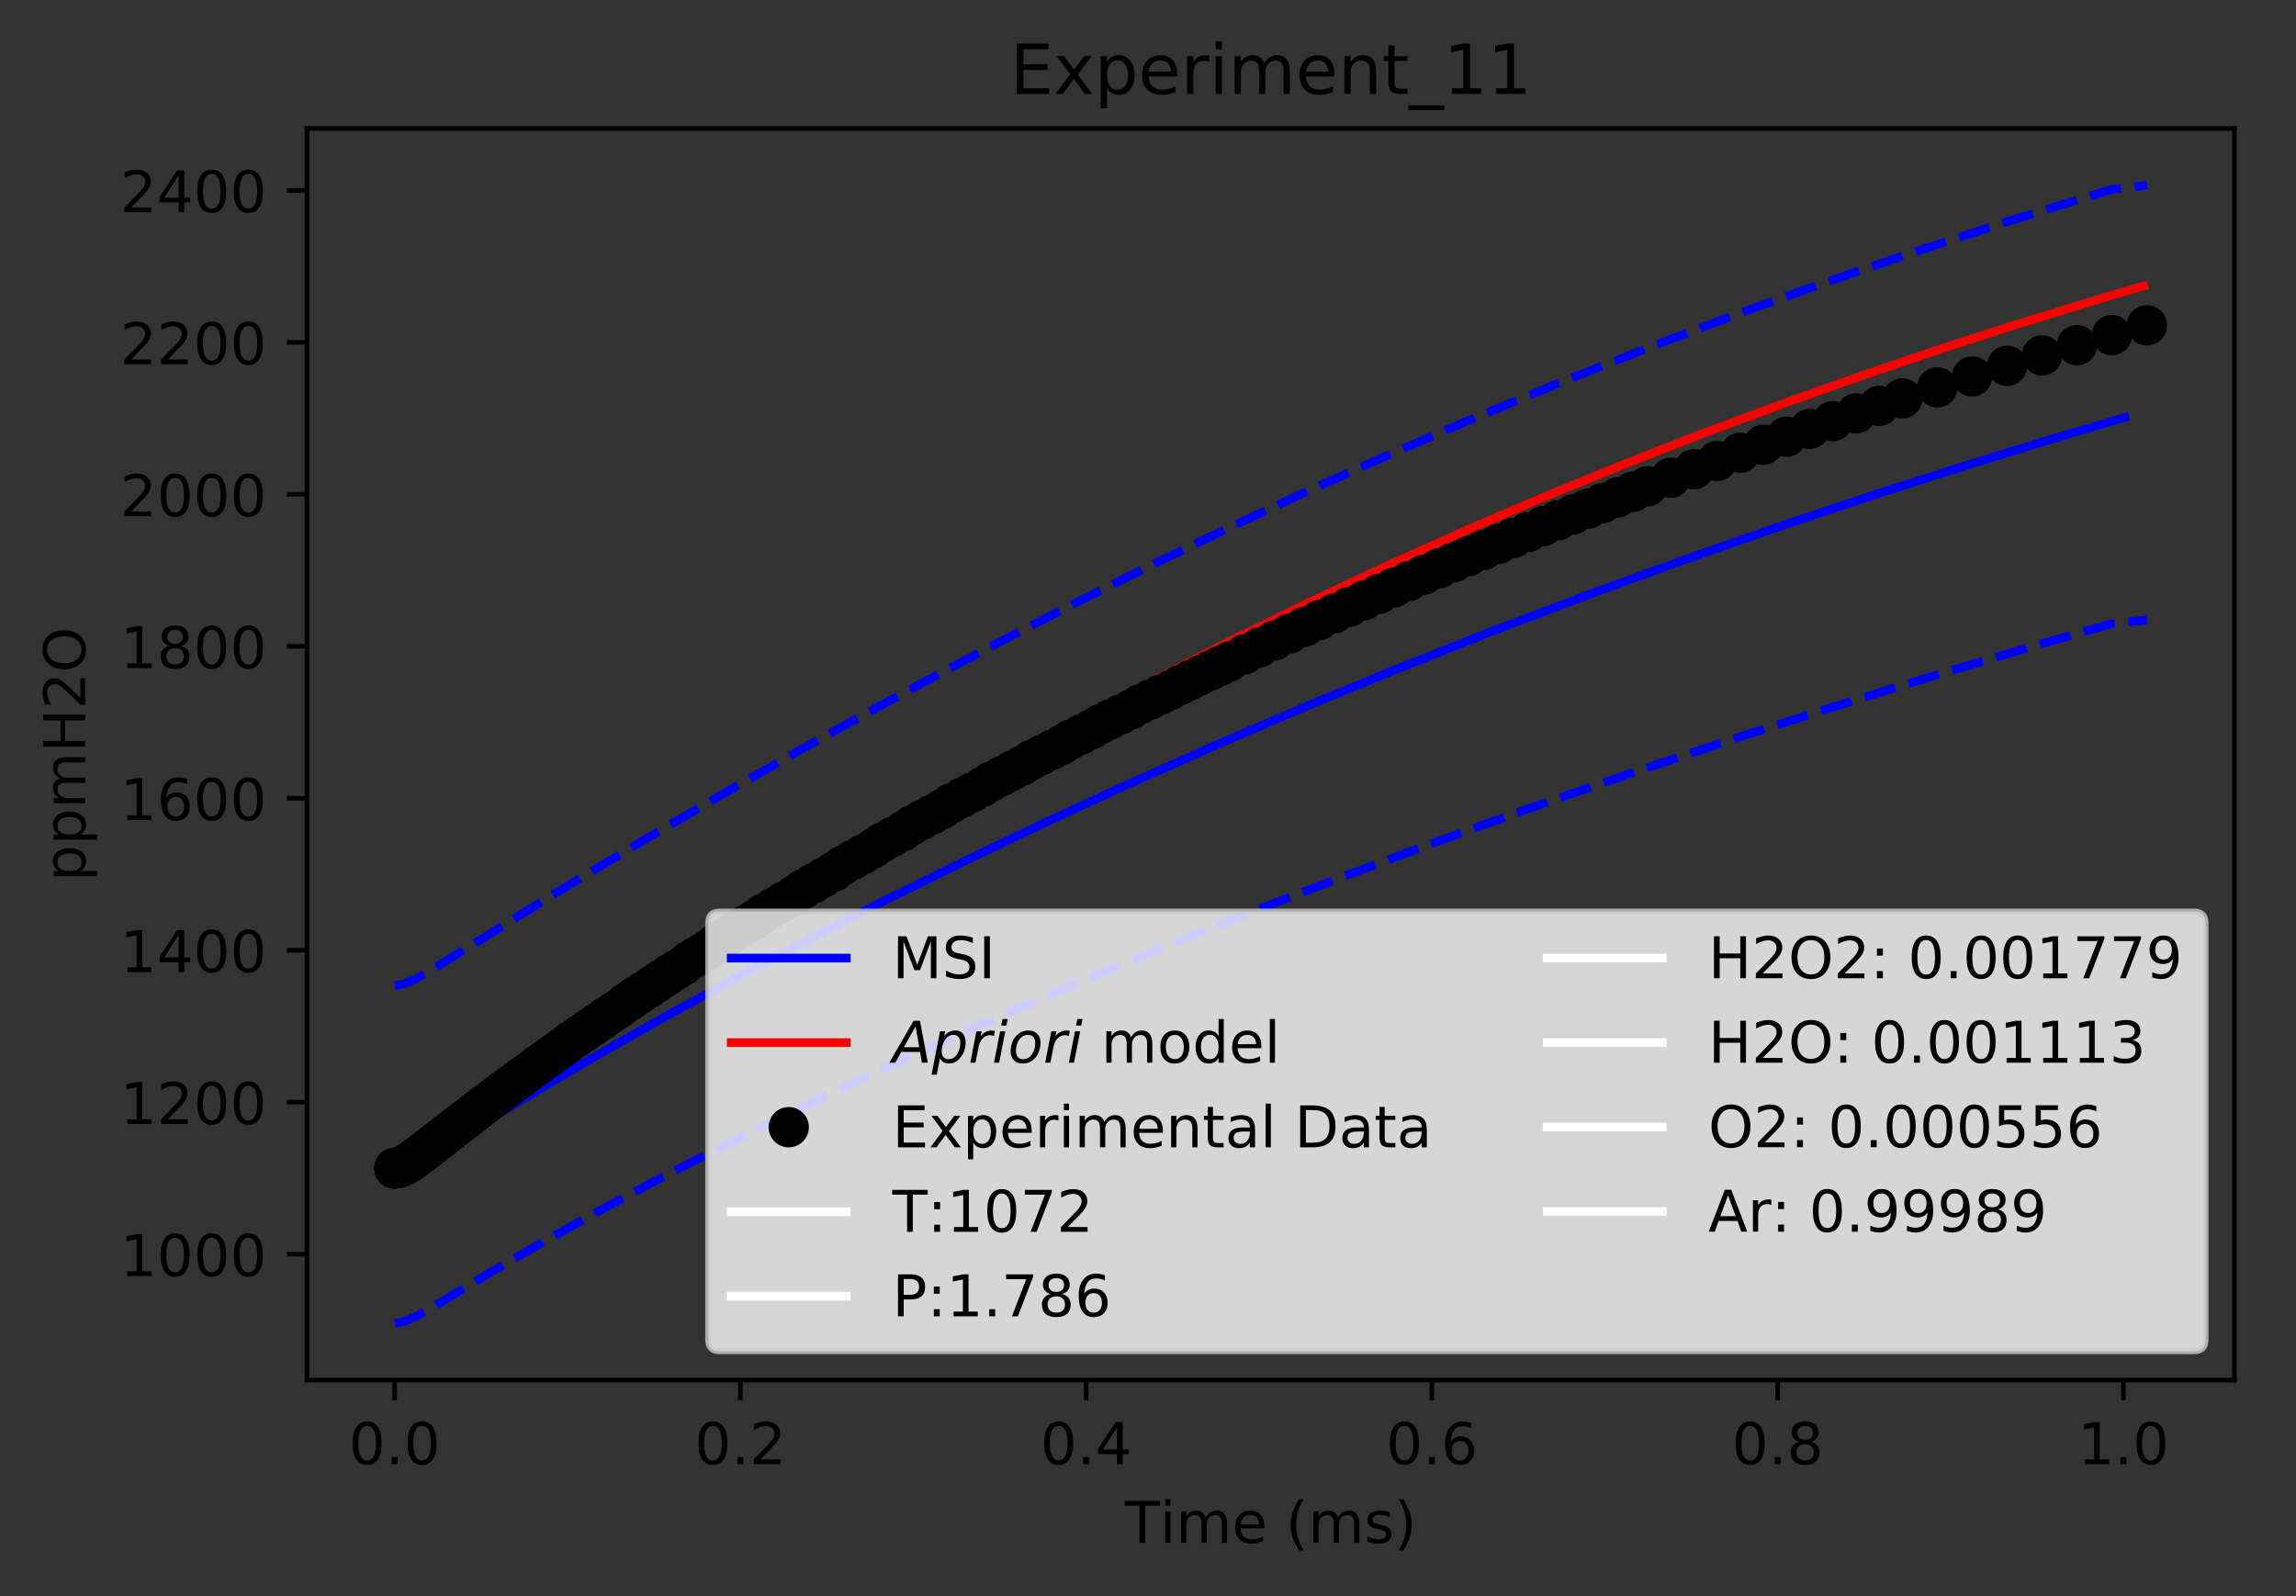 <?xml version="1.0" encoding="utf-8" standalone="no"?>
<!DOCTYPE svg PUBLIC "-//W3C//DTD SVG 1.1//EN"
  "http://www.w3.org/Graphics/SVG/1.1/DTD/svg11.dtd">
<!-- Created with matplotlib (https://matplotlib.org/) -->
<svg height="277.314pt" version="1.1" viewBox="0 0 398.828 277.314" width="398.828pt" xmlns="http://www.w3.org/2000/svg" xmlns:xlink="http://www.w3.org/1999/xlink">
 <rect x="0" y="0" width="398.828" height="277.314" fill="#333333" stroke="none"/>
 <defs>
  <style type="text/css">
*{stroke-linecap:butt;stroke-linejoin:round;}
  </style>
 </defs>
 <g id="figure_1">
  <g id="patch_1">
   <path d="M 0 277.314 
L 398.828 277.314 
L 398.828 0 
L 0 0 
z
" style="fill:none;"/>
  </g>
  <g id="axes_1">
   <g id="patch_2">
    <path d="M 53.328 239.758 
L 388.128 239.758 
L 388.128 22.318 
L 53.328 22.318 
z
" style="fill:none;"/>
   </g>
   <g id="matplotlib.axis_1">
    <g id="xtick_1">
     <g id="line2d_1">
      <defs>
       <path d="M 0 0 
L 0 3.5 
" id="m76c65b8db6" style="stroke:#000000;stroke-width:0.8;"/>
      </defs>
      <g>
       <use style="stroke:#000000;stroke-width:0.8;" x="68.546" xlink:href="#m76c65b8db6" y="239.758"/>
      </g>
     </g>
     <g id="text_1">
      <!-- 0.0 -->
      <defs>
       <path d="M 31.781 66.406 
Q 24.172 66.406 20.328 58.906 
Q 16.5 51.422 16.5 36.375 
Q 16.5 21.391 20.328 13.891 
Q 24.172 6.391 31.781 6.391 
Q 39.453 6.391 43.281 13.891 
Q 47.125 21.391 47.125 36.375 
Q 47.125 51.422 43.281 58.906 
Q 39.453 66.406 31.781 66.406 
z
M 31.781 74.219 
Q 44.047 74.219 50.516 64.516 
Q 56.984 54.828 56.984 36.375 
Q 56.984 17.969 50.516 8.266 
Q 44.047 -1.422 31.781 -1.422 
Q 19.531 -1.422 13.062 8.266 
Q 6.594 17.969 6.594 36.375 
Q 6.594 54.828 13.062 64.516 
Q 19.531 74.219 31.781 74.219 
z
" id="DejaVuSans-48"/>
       <path d="M 10.688 12.406 
L 21 12.406 
L 21 0 
L 10.688 0 
z
" id="DejaVuSans-46"/>
      </defs>
      <g transform="translate(60.595 254.357)scale(0.1 -0.1)">
       <use xlink:href="#DejaVuSans-48"/>
       <use x="63.623" xlink:href="#DejaVuSans-46"/>
       <use x="95.41" xlink:href="#DejaVuSans-48"/>
      </g>
     </g>
    </g>
    <g id="xtick_2">
     <g id="line2d_2">
      <g>
       <use style="stroke:#000000;stroke-width:0.8;" x="128.608" xlink:href="#m76c65b8db6" y="239.758"/>
      </g>
     </g>
     <g id="text_2">
      <!-- 0.2 -->
      <defs>
       <path d="M 19.188 8.297 
L 53.609 8.297 
L 53.609 0 
L 7.328 0 
L 7.328 8.297 
Q 12.938 14.109 22.625 23.891 
Q 32.328 33.688 34.812 36.531 
Q 39.547 41.844 41.422 45.531 
Q 43.312 49.219 43.312 52.781 
Q 43.312 58.594 39.234 62.25 
Q 35.156 65.922 28.609 65.922 
Q 23.969 65.922 18.812 64.312 
Q 13.672 62.703 7.812 59.422 
L 7.812 69.391 
Q 13.766 71.781 18.938 73 
Q 24.125 74.219 28.422 74.219 
Q 39.75 74.219 46.484 68.547 
Q 53.219 62.891 53.219 53.422 
Q 53.219 48.922 51.531 44.891 
Q 49.859 40.875 45.406 35.406 
Q 44.188 33.984 37.641 27.219 
Q 31.109 20.453 19.188 8.297 
z
" id="DejaVuSans-50"/>
      </defs>
      <g transform="translate(120.657 254.357)scale(0.1 -0.1)">
       <use xlink:href="#DejaVuSans-48"/>
       <use x="63.623" xlink:href="#DejaVuSans-46"/>
       <use x="95.41" xlink:href="#DejaVuSans-50"/>
      </g>
     </g>
    </g>
    <g id="xtick_3">
     <g id="line2d_3">
      <g>
       <use style="stroke:#000000;stroke-width:0.8;" x="188.67" xlink:href="#m76c65b8db6" y="239.758"/>
      </g>
     </g>
     <g id="text_3">
      <!-- 0.4 -->
      <defs>
       <path d="M 37.797 64.312 
L 12.891 25.391 
L 37.797 25.391 
z
M 35.203 72.906 
L 47.609 72.906 
L 47.609 25.391 
L 58.016 25.391 
L 58.016 17.188 
L 47.609 17.188 
L 47.609 0 
L 37.797 0 
L 37.797 17.188 
L 4.891 17.188 
L 4.891 26.703 
z
" id="DejaVuSans-52"/>
      </defs>
      <g transform="translate(180.719 254.357)scale(0.1 -0.1)">
       <use xlink:href="#DejaVuSans-48"/>
       <use x="63.623" xlink:href="#DejaVuSans-46"/>
       <use x="95.41" xlink:href="#DejaVuSans-52"/>
      </g>
     </g>
    </g>
    <g id="xtick_4">
     <g id="line2d_4">
      <g>
       <use style="stroke:#000000;stroke-width:0.8;" x="248.732" xlink:href="#m76c65b8db6" y="239.758"/>
      </g>
     </g>
     <g id="text_4">
      <!-- 0.6 -->
      <defs>
       <path d="M 33.016 40.375 
Q 26.375 40.375 22.484 35.828 
Q 18.609 31.297 18.609 23.391 
Q 18.609 15.531 22.484 10.953 
Q 26.375 6.391 33.016 6.391 
Q 39.656 6.391 43.531 10.953 
Q 47.406 15.531 47.406 23.391 
Q 47.406 31.297 43.531 35.828 
Q 39.656 40.375 33.016 40.375 
z
M 52.594 71.297 
L 52.594 62.312 
Q 48.875 64.062 45.094 64.984 
Q 41.312 65.922 37.594 65.922 
Q 27.828 65.922 22.672 59.328 
Q 17.531 52.734 16.797 39.406 
Q 19.672 43.656 24.016 45.922 
Q 28.375 48.188 33.594 48.188 
Q 44.578 48.188 50.953 41.516 
Q 57.328 34.859 57.328 23.391 
Q 57.328 12.156 50.688 5.359 
Q 44.047 -1.422 33.016 -1.422 
Q 20.359 -1.422 13.672 8.266 
Q 6.984 17.969 6.984 36.375 
Q 6.984 53.656 15.188 63.938 
Q 23.391 74.219 37.203 74.219 
Q 40.922 74.219 44.703 73.484 
Q 48.484 72.75 52.594 71.297 
z
" id="DejaVuSans-54"/>
      </defs>
      <g transform="translate(240.78 254.357)scale(0.1 -0.1)">
       <use xlink:href="#DejaVuSans-48"/>
       <use x="63.623" xlink:href="#DejaVuSans-46"/>
       <use x="95.41" xlink:href="#DejaVuSans-54"/>
      </g>
     </g>
    </g>
    <g id="xtick_5">
     <g id="line2d_5">
      <g>
       <use style="stroke:#000000;stroke-width:0.8;" x="308.794" xlink:href="#m76c65b8db6" y="239.758"/>
      </g>
     </g>
     <g id="text_5">
      <!-- 0.8 -->
      <defs>
       <path d="M 31.781 34.625 
Q 24.75 34.625 20.719 30.859 
Q 16.703 27.094 16.703 20.516 
Q 16.703 13.922 20.719 10.156 
Q 24.75 6.391 31.781 6.391 
Q 38.812 6.391 42.859 10.172 
Q 46.922 13.969 46.922 20.516 
Q 46.922 27.094 42.891 30.859 
Q 38.875 34.625 31.781 34.625 
z
M 21.922 38.812 
Q 15.578 40.375 12.031 44.719 
Q 8.5 49.078 8.5 55.328 
Q 8.5 64.062 14.719 69.141 
Q 20.953 74.219 31.781 74.219 
Q 42.672 74.219 48.875 69.141 
Q 55.078 64.062 55.078 55.328 
Q 55.078 49.078 51.531 44.719 
Q 48 40.375 41.703 38.812 
Q 48.828 37.156 52.797 32.312 
Q 56.781 27.484 56.781 20.516 
Q 56.781 9.906 50.312 4.234 
Q 43.844 -1.422 31.781 -1.422 
Q 19.734 -1.422 13.25 4.234 
Q 6.781 9.906 6.781 20.516 
Q 6.781 27.484 10.781 32.312 
Q 14.797 37.156 21.922 38.812 
z
M 18.312 54.391 
Q 18.312 48.734 21.844 45.562 
Q 25.391 42.391 31.781 42.391 
Q 38.141 42.391 41.719 45.562 
Q 45.312 48.734 45.312 54.391 
Q 45.312 60.062 41.719 63.234 
Q 38.141 66.406 31.781 66.406 
Q 25.391 66.406 21.844 63.234 
Q 18.312 60.062 18.312 54.391 
z
" id="DejaVuSans-56"/>
      </defs>
      <g transform="translate(300.842 254.357)scale(0.1 -0.1)">
       <use xlink:href="#DejaVuSans-48"/>
       <use x="63.623" xlink:href="#DejaVuSans-46"/>
       <use x="95.41" xlink:href="#DejaVuSans-56"/>
      </g>
     </g>
    </g>
    <g id="xtick_6">
     <g id="line2d_6">
      <g>
       <use style="stroke:#000000;stroke-width:0.8;" x="368.856" xlink:href="#m76c65b8db6" y="239.758"/>
      </g>
     </g>
     <g id="text_6">
      <!-- 1.0 -->
      <defs>
       <path d="M 12.406 8.297 
L 28.516 8.297 
L 28.516 63.922 
L 10.984 60.406 
L 10.984 69.391 
L 28.422 72.906 
L 38.281 72.906 
L 38.281 8.297 
L 54.391 8.297 
L 54.391 0 
L 12.406 0 
z
" id="DejaVuSans-49"/>
      </defs>
      <g transform="translate(360.904 254.357)scale(0.1 -0.1)">
       <use xlink:href="#DejaVuSans-49"/>
       <use x="63.623" xlink:href="#DejaVuSans-46"/>
       <use x="95.41" xlink:href="#DejaVuSans-48"/>
      </g>
     </g>
    </g>
    <g id="text_7">
     <!-- Time (ms) -->
     <defs>
      <path d="M -0.297 72.906 
L 61.375 72.906 
L 61.375 64.594 
L 35.5 64.594 
L 35.5 0 
L 25.594 0 
L 25.594 64.594 
L -0.297 64.594 
z
" id="DejaVuSans-84"/>
      <path d="M 9.422 54.688 
L 18.406 54.688 
L 18.406 0 
L 9.422 0 
z
M 9.422 75.984 
L 18.406 75.984 
L 18.406 64.594 
L 9.422 64.594 
z
" id="DejaVuSans-105"/>
      <path d="M 52 44.188 
Q 55.375 50.25 60.062 53.125 
Q 64.75 56 71.094 56 
Q 79.641 56 84.281 50.016 
Q 88.922 44.047 88.922 33.016 
L 88.922 0 
L 79.891 0 
L 79.891 32.719 
Q 79.891 40.578 77.094 44.375 
Q 74.312 48.188 68.609 48.188 
Q 61.625 48.188 57.562 43.547 
Q 53.516 38.922 53.516 30.906 
L 53.516 0 
L 44.484 0 
L 44.484 32.719 
Q 44.484 40.625 41.703 44.406 
Q 38.922 48.188 33.109 48.188 
Q 26.219 48.188 22.156 43.531 
Q 18.109 38.875 18.109 30.906 
L 18.109 0 
L 9.078 0 
L 9.078 54.688 
L 18.109 54.688 
L 18.109 46.188 
Q 21.188 51.219 25.484 53.609 
Q 29.781 56 35.688 56 
Q 41.656 56 45.828 52.969 
Q 50 49.953 52 44.188 
z
" id="DejaVuSans-109"/>
      <path d="M 56.203 29.594 
L 56.203 25.203 
L 14.891 25.203 
Q 15.484 15.922 20.484 11.062 
Q 25.484 6.203 34.422 6.203 
Q 39.594 6.203 44.453 7.469 
Q 49.312 8.734 54.109 11.281 
L 54.109 2.781 
Q 49.266 0.734 44.188 -0.344 
Q 39.109 -1.422 33.891 -1.422 
Q 20.797 -1.422 13.156 6.188 
Q 5.516 13.812 5.516 26.812 
Q 5.516 40.234 12.766 48.109 
Q 20.016 56 32.328 56 
Q 43.359 56 49.781 48.891 
Q 56.203 41.797 56.203 29.594 
z
M 47.219 32.234 
Q 47.125 39.594 43.094 43.984 
Q 39.062 48.391 32.422 48.391 
Q 24.906 48.391 20.391 44.141 
Q 15.875 39.891 15.188 32.172 
z
" id="DejaVuSans-101"/>
      <path id="DejaVuSans-32"/>
      <path d="M 31 75.875 
Q 24.469 64.656 21.281 53.656 
Q 18.109 42.672 18.109 31.391 
Q 18.109 20.125 21.312 9.062 
Q 24.516 -2 31 -13.188 
L 23.188 -13.188 
Q 15.875 -1.703 12.234 9.375 
Q 8.594 20.453 8.594 31.391 
Q 8.594 42.281 12.203 53.312 
Q 15.828 64.359 23.188 75.875 
z
" id="DejaVuSans-40"/>
      <path d="M 44.281 53.078 
L 44.281 44.578 
Q 40.484 46.531 36.375 47.5 
Q 32.281 48.484 27.875 48.484 
Q 21.188 48.484 17.844 46.438 
Q 14.5 44.391 14.5 40.281 
Q 14.5 37.156 16.891 35.375 
Q 19.281 33.594 26.516 31.984 
L 29.594 31.297 
Q 39.156 29.25 43.188 25.516 
Q 47.219 21.781 47.219 15.094 
Q 47.219 7.469 41.188 3.016 
Q 35.156 -1.422 24.609 -1.422 
Q 20.219 -1.422 15.453 -0.562 
Q 10.688 0.297 5.422 2 
L 5.422 11.281 
Q 10.406 8.688 15.234 7.391 
Q 20.062 6.109 24.812 6.109 
Q 31.156 6.109 34.562 8.281 
Q 37.984 10.453 37.984 14.406 
Q 37.984 18.062 35.516 20.016 
Q 33.062 21.969 24.703 23.781 
L 21.578 24.516 
Q 13.234 26.266 9.516 29.906 
Q 5.812 33.547 5.812 39.891 
Q 5.812 47.609 11.281 51.797 
Q 16.75 56 26.812 56 
Q 31.781 56 36.172 55.266 
Q 40.578 54.547 44.281 53.078 
z
" id="DejaVuSans-115"/>
      <path d="M 8.016 75.875 
L 15.828 75.875 
Q 23.141 64.359 26.781 53.312 
Q 30.422 42.281 30.422 31.391 
Q 30.422 20.453 26.781 9.375 
Q 23.141 -1.703 15.828 -13.188 
L 8.016 -13.188 
Q 14.5 -2 17.703 9.062 
Q 20.906 20.125 20.906 31.391 
Q 20.906 42.672 17.703 53.656 
Q 14.5 64.656 8.016 75.875 
z
" id="DejaVuSans-41"/>
     </defs>
     <g transform="translate(195.375 268.035)scale(0.1 -0.1)">
      <use xlink:href="#DejaVuSans-84"/>
      <use x="61.037" xlink:href="#DejaVuSans-105"/>
      <use x="88.82" xlink:href="#DejaVuSans-109"/>
      <use x="186.232" xlink:href="#DejaVuSans-101"/>
      <use x="247.756" xlink:href="#DejaVuSans-32"/>
      <use x="279.543" xlink:href="#DejaVuSans-40"/>
      <use x="318.557" xlink:href="#DejaVuSans-109"/>
      <use x="415.969" xlink:href="#DejaVuSans-115"/>
      <use x="468.068" xlink:href="#DejaVuSans-41"/>
     </g>
    </g>
   </g>
   <g id="matplotlib.axis_2">
    <g id="ytick_1">
     <g id="line2d_7">
      <defs>
       <path d="M 0 0 
L -3.5 0 
" id="m9aba0c1bcc" style="stroke:#000000;stroke-width:0.8;"/>
      </defs>
      <g>
       <use style="stroke:#000000;stroke-width:0.8;" x="53.328" xlink:href="#m9aba0c1bcc" y="217.878"/>
      </g>
     </g>
     <g id="text_8">
      <!-- 1000 -->
      <g transform="translate(20.878 221.677)scale(0.1 -0.1)">
       <use xlink:href="#DejaVuSans-49"/>
       <use x="63.623" xlink:href="#DejaVuSans-48"/>
       <use x="127.246" xlink:href="#DejaVuSans-48"/>
       <use x="190.869" xlink:href="#DejaVuSans-48"/>
      </g>
     </g>
    </g>
    <g id="ytick_2">
     <g id="line2d_8">
      <g>
       <use style="stroke:#000000;stroke-width:0.8;" x="53.328" xlink:href="#m9aba0c1bcc" y="191.478"/>
      </g>
     </g>
     <g id="text_9">
      <!-- 1200 -->
      <g transform="translate(20.878 195.277)scale(0.1 -0.1)">
       <use xlink:href="#DejaVuSans-49"/>
       <use x="63.623" xlink:href="#DejaVuSans-50"/>
       <use x="127.246" xlink:href="#DejaVuSans-48"/>
       <use x="190.869" xlink:href="#DejaVuSans-48"/>
      </g>
     </g>
    </g>
    <g id="ytick_3">
     <g id="line2d_9">
      <g>
       <use style="stroke:#000000;stroke-width:0.8;" x="53.328" xlink:href="#m9aba0c1bcc" y="165.078"/>
      </g>
     </g>
     <g id="text_10">
      <!-- 1400 -->
      <g transform="translate(20.878 168.877)scale(0.1 -0.1)">
       <use xlink:href="#DejaVuSans-49"/>
       <use x="63.623" xlink:href="#DejaVuSans-52"/>
       <use x="127.246" xlink:href="#DejaVuSans-48"/>
       <use x="190.869" xlink:href="#DejaVuSans-48"/>
      </g>
     </g>
    </g>
    <g id="ytick_4">
     <g id="line2d_10">
      <g>
       <use style="stroke:#000000;stroke-width:0.8;" x="53.328" xlink:href="#m9aba0c1bcc" y="138.678"/>
      </g>
     </g>
     <g id="text_11">
      <!-- 1600 -->
      <g transform="translate(20.878 142.477)scale(0.1 -0.1)">
       <use xlink:href="#DejaVuSans-49"/>
       <use x="63.623" xlink:href="#DejaVuSans-54"/>
       <use x="127.246" xlink:href="#DejaVuSans-48"/>
       <use x="190.869" xlink:href="#DejaVuSans-48"/>
      </g>
     </g>
    </g>
    <g id="ytick_5">
     <g id="line2d_11">
      <g>
       <use style="stroke:#000000;stroke-width:0.8;" x="53.328" xlink:href="#m9aba0c1bcc" y="112.278"/>
      </g>
     </g>
     <g id="text_12">
      <!-- 1800 -->
      <g transform="translate(20.878 116.077)scale(0.1 -0.1)">
       <use xlink:href="#DejaVuSans-49"/>
       <use x="63.623" xlink:href="#DejaVuSans-56"/>
       <use x="127.246" xlink:href="#DejaVuSans-48"/>
       <use x="190.869" xlink:href="#DejaVuSans-48"/>
      </g>
     </g>
    </g>
    <g id="ytick_6">
     <g id="line2d_12">
      <g>
       <use style="stroke:#000000;stroke-width:0.8;" x="53.328" xlink:href="#m9aba0c1bcc" y="85.878"/>
      </g>
     </g>
     <g id="text_13">
      <!-- 2000 -->
      <g transform="translate(20.878 89.677)scale(0.1 -0.1)">
       <use xlink:href="#DejaVuSans-50"/>
       <use x="63.623" xlink:href="#DejaVuSans-48"/>
       <use x="127.246" xlink:href="#DejaVuSans-48"/>
       <use x="190.869" xlink:href="#DejaVuSans-48"/>
      </g>
     </g>
    </g>
    <g id="ytick_7">
     <g id="line2d_13">
      <g>
       <use style="stroke:#000000;stroke-width:0.8;" x="53.328" xlink:href="#m9aba0c1bcc" y="59.478"/>
      </g>
     </g>
     <g id="text_14">
      <!-- 2200 -->
      <g transform="translate(20.878 63.277)scale(0.1 -0.1)">
       <use xlink:href="#DejaVuSans-50"/>
       <use x="63.623" xlink:href="#DejaVuSans-50"/>
       <use x="127.246" xlink:href="#DejaVuSans-48"/>
       <use x="190.869" xlink:href="#DejaVuSans-48"/>
      </g>
     </g>
    </g>
    <g id="ytick_8">
     <g id="line2d_14">
      <g>
       <use style="stroke:#000000;stroke-width:0.8;" x="53.328" xlink:href="#m9aba0c1bcc" y="33.078"/>
      </g>
     </g>
     <g id="text_15">
      <!-- 2400 -->
      <g transform="translate(20.878 36.877)scale(0.1 -0.1)">
       <use xlink:href="#DejaVuSans-50"/>
       <use x="63.623" xlink:href="#DejaVuSans-52"/>
       <use x="127.246" xlink:href="#DejaVuSans-48"/>
       <use x="190.869" xlink:href="#DejaVuSans-48"/>
      </g>
     </g>
    </g>
    <g id="text_16">
     <!-- ppmH2O -->
     <defs>
      <path d="M 18.109 8.203 
L 18.109 -20.797 
L 9.078 -20.797 
L 9.078 54.688 
L 18.109 54.688 
L 18.109 46.391 
Q 20.953 51.266 25.266 53.625 
Q 29.594 56 35.594 56 
Q 45.562 56 51.781 48.094 
Q 58.016 40.188 58.016 27.297 
Q 58.016 14.406 51.781 6.484 
Q 45.562 -1.422 35.594 -1.422 
Q 29.594 -1.422 25.266 0.953 
Q 20.953 3.328 18.109 8.203 
z
M 48.688 27.297 
Q 48.688 37.203 44.609 42.844 
Q 40.531 48.484 33.406 48.484 
Q 26.266 48.484 22.188 42.844 
Q 18.109 37.203 18.109 27.297 
Q 18.109 17.391 22.188 11.75 
Q 26.266 6.109 33.406 6.109 
Q 40.531 6.109 44.609 11.75 
Q 48.688 17.391 48.688 27.297 
z
" id="DejaVuSans-112"/>
      <path d="M 9.812 72.906 
L 19.672 72.906 
L 19.672 43.016 
L 55.516 43.016 
L 55.516 72.906 
L 65.375 72.906 
L 65.375 0 
L 55.516 0 
L 55.516 34.719 
L 19.672 34.719 
L 19.672 0 
L 9.812 0 
z
" id="DejaVuSans-72"/>
      <path d="M 39.406 66.219 
Q 28.656 66.219 22.328 58.203 
Q 16.016 50.203 16.016 36.375 
Q 16.016 22.609 22.328 14.594 
Q 28.656 6.594 39.406 6.594 
Q 50.141 6.594 56.422 14.594 
Q 62.703 22.609 62.703 36.375 
Q 62.703 50.203 56.422 58.203 
Q 50.141 66.219 39.406 66.219 
z
M 39.406 74.219 
Q 54.734 74.219 63.906 63.938 
Q 73.094 53.656 73.094 36.375 
Q 73.094 19.141 63.906 8.859 
Q 54.734 -1.422 39.406 -1.422 
Q 24.031 -1.422 14.812 8.828 
Q 5.609 19.094 5.609 36.375 
Q 5.609 53.656 14.812 63.938 
Q 24.031 74.219 39.406 74.219 
z
" id="DejaVuSans-79"/>
     </defs>
     <g transform="translate(14.798 153.134)rotate(-90)scale(0.1 -0.1)">
      <use xlink:href="#DejaVuSans-112"/>
      <use x="63.477" xlink:href="#DejaVuSans-112"/>
      <use x="126.953" xlink:href="#DejaVuSans-109"/>
      <use x="224.365" xlink:href="#DejaVuSans-72"/>
      <use x="299.561" xlink:href="#DejaVuSans-50"/>
      <use x="363.184" xlink:href="#DejaVuSans-79"/>
     </g>
    </g>
   </g>
   <g id="line2d_15">
    <path clip-path="url(#p45dbd2084a)" d="M 68.546 203.451 
L 69.456 203.349 
L 70.598 203.002 
L 72.263 202.241 
L 74.892 200.749 
L 81.541 196.618 
L 92.329 190.014 
L 103.293 183.562 
L 114.482 177.21 
L 126.716 170.499 
L 140.479 163.208 
L 154.243 156.169 
L 168.006 149.367 
L 181.783 142.784 
L 195.587 136.405 
L 211.691 129.231 
L 227.795 122.335 
L 241.599 116.639 
L 258.859 109.788 
L 276.119 103.228 
L 293.379 96.95 
L 310.224 91.086 
L 325.778 85.895 
L 341.311 80.916 
L 356.845 76.137 
L 369.1 72.503 
L 369.1 72.503 
" style="fill:none;stroke:#0000ff;stroke-linecap:square;stroke-width:1.5;"/>
   </g>
   <g id="line2d_16">
    <path clip-path="url(#p45dbd2084a)" d="M 68.546 203.451 
L 69.536 203.348 
L 70.709 203.007 
L 72.216 202.314 
L 74.174 201.13 
L 76.737 199.299 
L 81.26 195.74 
L 94.44 185.261 
L 103.118 178.694 
L 112.584 171.821 
L 121.963 165.27 
L 132.514 158.175 
L 143.109 151.318 
L 153.79 144.656 
L 164.471 138.23 
L 176.932 131.018 
L 189.393 124.096 
L 201.855 117.452 
L 214.906 110.779 
L 227.657 104.532 
L 241.24 98.161 
L 254.824 92.072 
L 268.407 86.254 
L 281.991 80.697 
L 295.574 75.39 
L 309.945 70.039 
L 323.719 65.152 
L 337.192 60.593 
L 350.148 56.406 
L 364.967 51.845 
L 372.376 49.653 
L 372.376 49.653 
" style="fill:none;stroke:#ff0000;stroke-linecap:square;stroke-width:1.5;"/>
   </g>
   <g id="line2d_17">
    <defs>
     <path d="M 0 3 
C 0.796 3 1.559 2.684 2.121 2.121 
C 2.684 1.559 3 0.796 3 0 
C 3 -0.796 2.684 -1.559 2.121 -2.121 
C 1.559 -2.684 0.796 -3 0 -3 
C -0.796 -3 -1.559 -2.684 -2.121 -2.121 
C -2.684 -1.559 -3 -0.796 -3 0 
C -3 0.796 -2.684 1.559 -2.121 2.121 
C -1.559 2.684 -0.796 3 0 3 
z
" id="mfb63cefb73" style="stroke:#000000;"/>
    </defs>
    <g clip-path="url(#p45dbd2084a)">
     <use style="stroke:#000000;" x="68.546" xlink:href="#mfb63cefb73" y="202.958"/>
     <use style="stroke:#000000;" x="68.546" xlink:href="#mfb63cefb73" y="202.958"/>
     <use style="stroke:#000000;" x="68.546" xlink:href="#mfb63cefb73" y="202.958"/>
     <use style="stroke:#000000;" x="68.546" xlink:href="#mfb63cefb73" y="202.958"/>
     <use style="stroke:#000000;" x="68.546" xlink:href="#mfb63cefb73" y="202.958"/>
     <use style="stroke:#000000;" x="68.547" xlink:href="#mfb63cefb73" y="202.958"/>
     <use style="stroke:#000000;" x="68.547" xlink:href="#mfb63cefb73" y="202.958"/>
     <use style="stroke:#000000;" x="68.547" xlink:href="#mfb63cefb73" y="202.958"/>
     <use style="stroke:#000000;" x="68.547" xlink:href="#mfb63cefb73" y="202.958"/>
     <use style="stroke:#000000;" x="68.548" xlink:href="#mfb63cefb73" y="202.958"/>
     <use style="stroke:#000000;" x="68.549" xlink:href="#mfb63cefb73" y="202.958"/>
     <use style="stroke:#000000;" x="68.551" xlink:href="#mfb63cefb73" y="202.958"/>
     <use style="stroke:#000000;" x="68.552" xlink:href="#mfb63cefb73" y="202.958"/>
     <use style="stroke:#000000;" x="68.553" xlink:href="#mfb63cefb73" y="202.958"/>
     <use style="stroke:#000000;" x="68.555" xlink:href="#mfb63cefb73" y="202.958"/>
     <use style="stroke:#000000;" x="68.557" xlink:href="#mfb63cefb73" y="202.958"/>
     <use style="stroke:#000000;" x="68.558" xlink:href="#mfb63cefb73" y="202.958"/>
     <use style="stroke:#000000;" x="68.56" xlink:href="#mfb63cefb73" y="202.958"/>
     <use style="stroke:#000000;" x="68.562" xlink:href="#mfb63cefb73" y="202.958"/>
     <use style="stroke:#000000;" x="68.568" xlink:href="#mfb63cefb73" y="202.958"/>
     <use style="stroke:#000000;" x="68.575" xlink:href="#mfb63cefb73" y="202.958"/>
     <use style="stroke:#000000;" x="68.581" xlink:href="#mfb63cefb73" y="202.958"/>
     <use style="stroke:#000000;" x="68.587" xlink:href="#mfb63cefb73" y="202.958"/>
     <use style="stroke:#000000;" x="68.594" xlink:href="#mfb63cefb73" y="202.958"/>
     <use style="stroke:#000000;" x="68.6" xlink:href="#mfb63cefb73" y="202.958"/>
     <use style="stroke:#000000;" x="68.606" xlink:href="#mfb63cefb73" y="202.958"/>
     <use style="stroke:#000000;" x="68.621" xlink:href="#mfb63cefb73" y="202.957"/>
     <use style="stroke:#000000;" x="68.631" xlink:href="#mfb63cefb73" y="202.957"/>
     <use style="stroke:#000000;" x="68.641" xlink:href="#mfb63cefb73" y="202.957"/>
     <use style="stroke:#000000;" x="68.651" xlink:href="#mfb63cefb73" y="202.955"/>
     <use style="stroke:#000000;" x="68.661" xlink:href="#mfb63cefb73" y="202.955"/>
     <use style="stroke:#000000;" x="68.671" xlink:href="#mfb63cefb73" y="202.954"/>
     <use style="stroke:#000000;" x="68.687" xlink:href="#mfb63cefb73" y="202.954"/>
     <use style="stroke:#000000;" x="68.703" xlink:href="#mfb63cefb73" y="202.953"/>
     <use style="stroke:#000000;" x="68.719" xlink:href="#mfb63cefb73" y="202.951"/>
     <use style="stroke:#000000;" x="68.735" xlink:href="#mfb63cefb73" y="202.95"/>
     <use style="stroke:#000000;" x="68.762" xlink:href="#mfb63cefb73" y="202.948"/>
     <use style="stroke:#000000;" x="68.79" xlink:href="#mfb63cefb73" y="202.944"/>
     <use style="stroke:#000000;" x="68.817" xlink:href="#mfb63cefb73" y="202.941"/>
     <use style="stroke:#000000;" x="68.85" xlink:href="#mfb63cefb73" y="202.936"/>
     <use style="stroke:#000000;" x="68.883" xlink:href="#mfb63cefb73" y="202.932"/>
     <use style="stroke:#000000;" x="68.916" xlink:href="#mfb63cefb73" y="202.926"/>
     <use style="stroke:#000000;" x="68.949" xlink:href="#mfb63cefb73" y="202.92"/>
     <use style="stroke:#000000;" x="69.009" xlink:href="#mfb63cefb73" y="202.908"/>
     <use style="stroke:#000000;" x="69.069" xlink:href="#mfb63cefb73" y="202.895"/>
     <use style="stroke:#000000;" x="69.132" xlink:href="#mfb63cefb73" y="202.88"/>
     <use style="stroke:#000000;" x="69.192" xlink:href="#mfb63cefb73" y="202.864"/>
     <use style="stroke:#000000;" x="69.252" xlink:href="#mfb63cefb73" y="202.847"/>
     <use style="stroke:#000000;" x="69.312" xlink:href="#mfb63cefb73" y="202.829"/>
     <use style="stroke:#000000;" x="69.375" xlink:href="#mfb63cefb73" y="202.809"/>
     <use style="stroke:#000000;" x="69.435" xlink:href="#mfb63cefb73" y="202.788"/>
     <use style="stroke:#000000;" x="69.495" xlink:href="#mfb63cefb73" y="202.767"/>
     <use style="stroke:#000000;" x="69.555" xlink:href="#mfb63cefb73" y="202.744"/>
     <use style="stroke:#000000;" x="69.618" xlink:href="#mfb63cefb73" y="202.719"/>
     <use style="stroke:#000000;" x="69.678" xlink:href="#mfb63cefb73" y="202.695"/>
     <use style="stroke:#000000;" x="69.739" xlink:href="#mfb63cefb73" y="202.669"/>
     <use style="stroke:#000000;" x="69.799" xlink:href="#mfb63cefb73" y="202.643"/>
     <use style="stroke:#000000;" x="69.862" xlink:href="#mfb63cefb73" y="202.615"/>
     <use style="stroke:#000000;" x="69.922" xlink:href="#mfb63cefb73" y="202.587"/>
     <use style="stroke:#000000;" x="69.982" xlink:href="#mfb63cefb73" y="202.558"/>
     <use style="stroke:#000000;" x="70.042" xlink:href="#mfb63cefb73" y="202.528"/>
     <use style="stroke:#000000;" x="70.102" xlink:href="#mfb63cefb73" y="202.497"/>
     <use style="stroke:#000000;" x="70.165" xlink:href="#mfb63cefb73" y="202.466"/>
     <use style="stroke:#000000;" x="70.225" xlink:href="#mfb63cefb73" y="202.434"/>
     <use style="stroke:#000000;" x="70.285" xlink:href="#mfb63cefb73" y="202.401"/>
     <use style="stroke:#000000;" x="70.345" xlink:href="#mfb63cefb73" y="202.368"/>
     <use style="stroke:#000000;" x="70.408" xlink:href="#mfb63cefb73" y="202.334"/>
     <use style="stroke:#000000;" x="70.468" xlink:href="#mfb63cefb73" y="202.299"/>
     <use style="stroke:#000000;" x="70.528" xlink:href="#mfb63cefb73" y="202.265"/>
     <use style="stroke:#000000;" x="70.588" xlink:href="#mfb63cefb73" y="202.229"/>
     <use style="stroke:#000000;" x="70.651" xlink:href="#mfb63cefb73" y="202.194"/>
     <use style="stroke:#000000;" x="70.712" xlink:href="#mfb63cefb73" y="202.157"/>
     <use style="stroke:#000000;" x="70.772" xlink:href="#mfb63cefb73" y="202.12"/>
     <use style="stroke:#000000;" x="70.832" xlink:href="#mfb63cefb73" y="202.083"/>
     <use style="stroke:#000000;" x="70.895" xlink:href="#mfb63cefb73" y="202.045"/>
     <use style="stroke:#000000;" x="70.955" xlink:href="#mfb63cefb73" y="202.006"/>
     <use style="stroke:#000000;" x="71.015" xlink:href="#mfb63cefb73" y="201.967"/>
     <use style="stroke:#000000;" x="71.075" xlink:href="#mfb63cefb73" y="201.928"/>
     <use style="stroke:#000000;" x="71.138" xlink:href="#mfb63cefb73" y="201.889"/>
     <use style="stroke:#000000;" x="71.198" xlink:href="#mfb63cefb73" y="201.849"/>
     <use style="stroke:#000000;" x="71.258" xlink:href="#mfb63cefb73" y="201.808"/>
     <use style="stroke:#000000;" x="71.318" xlink:href="#mfb63cefb73" y="201.769"/>
     <use style="stroke:#000000;" x="71.381" xlink:href="#mfb63cefb73" y="201.728"/>
     <use style="stroke:#000000;" x="71.441" xlink:href="#mfb63cefb73" y="201.687"/>
     <use style="stroke:#000000;" x="71.501" xlink:href="#mfb63cefb73" y="201.645"/>
     <use style="stroke:#000000;" x="71.549" xlink:href="#mfb63cefb73" y="201.604"/>
     <use style="stroke:#000000;" x="71.609" xlink:href="#mfb63cefb73" y="201.562"/>
     <use style="stroke:#000000;" x="71.73" xlink:href="#mfb63cefb73" y="201.497"/>
     <use style="stroke:#000000;" x="71.82" xlink:href="#mfb63cefb73" y="201.433"/>
     <use style="stroke:#000000;" x="71.91" xlink:href="#mfb63cefb73" y="201.367"/>
     <use style="stroke:#000000;" x="72" xlink:href="#mfb63cefb73" y="201.303"/>
     <use style="stroke:#000000;" x="72.09" xlink:href="#mfb63cefb73" y="201.237"/>
     <use style="stroke:#000000;" x="72.18" xlink:href="#mfb63cefb73" y="201.171"/>
     <use style="stroke:#000000;" x="72.27" xlink:href="#mfb63cefb73" y="201.103"/>
     <use style="stroke:#000000;" x="72.36" xlink:href="#mfb63cefb73" y="201.036"/>
     <use style="stroke:#000000;" x="72.45" xlink:href="#mfb63cefb73" y="200.969"/>
     <use style="stroke:#000000;" x="72.54" xlink:href="#mfb63cefb73" y="200.902"/>
     <use style="stroke:#000000;" x="72.631" xlink:href="#mfb63cefb73" y="200.833"/>
     <use style="stroke:#000000;" x="72.721" xlink:href="#mfb63cefb73" y="200.764"/>
     <use style="stroke:#000000;" x="72.811" xlink:href="#mfb63cefb73" y="200.696"/>
     <use style="stroke:#000000;" x="72.901" xlink:href="#mfb63cefb73" y="200.627"/>
     <use style="stroke:#000000;" x="72.991" xlink:href="#mfb63cefb73" y="200.558"/>
     <use style="stroke:#000000;" x="73.081" xlink:href="#mfb63cefb73" y="200.488"/>
     <use style="stroke:#000000;" x="73.171" xlink:href="#mfb63cefb73" y="200.418"/>
     <use style="stroke:#000000;" x="73.291" xlink:href="#mfb63cefb73" y="200.348"/>
     <use style="stroke:#000000;" x="73.381" xlink:href="#mfb63cefb73" y="200.278"/>
     <use style="stroke:#000000;" x="73.471" xlink:href="#mfb63cefb73" y="200.209"/>
     <use style="stroke:#000000;" x="73.561" xlink:href="#mfb63cefb73" y="200.139"/>
     <use style="stroke:#000000;" x="73.652" xlink:href="#mfb63cefb73" y="200.067"/>
     <use style="stroke:#000000;" x="73.742" xlink:href="#mfb63cefb73" y="199.997"/>
     <use style="stroke:#000000;" x="73.832" xlink:href="#mfb63cefb73" y="199.926"/>
     <use style="stroke:#000000;" x="73.922" xlink:href="#mfb63cefb73" y="199.856"/>
     <use style="stroke:#000000;" x="74.012" xlink:href="#mfb63cefb73" y="199.785"/>
     <use style="stroke:#000000;" x="74.102" xlink:href="#mfb63cefb73" y="199.714"/>
     <use style="stroke:#000000;" x="74.192" xlink:href="#mfb63cefb73" y="199.642"/>
     <use style="stroke:#000000;" x="74.282" xlink:href="#mfb63cefb73" y="199.571"/>
     <use style="stroke:#000000;" x="74.372" xlink:href="#mfb63cefb73" y="199.5"/>
     <use style="stroke:#000000;" x="74.462" xlink:href="#mfb63cefb73" y="199.428"/>
     <use style="stroke:#000000;" x="74.552" xlink:href="#mfb63cefb73" y="199.357"/>
     <use style="stroke:#000000;" x="74.643" xlink:href="#mfb63cefb73" y="199.286"/>
     <use style="stroke:#000000;" x="74.733" xlink:href="#mfb63cefb73" y="199.213"/>
     <use style="stroke:#000000;" x="74.823" xlink:href="#mfb63cefb73" y="199.142"/>
     <use style="stroke:#000000;" x="74.943" xlink:href="#mfb63cefb73" y="199.071"/>
     <use style="stroke:#000000;" x="75.033" xlink:href="#mfb63cefb73" y="198.998"/>
     <use style="stroke:#000000;" x="75.123" xlink:href="#mfb63cefb73" y="198.927"/>
     <use style="stroke:#000000;" x="75.243" xlink:href="#mfb63cefb73" y="198.819"/>
     <use style="stroke:#000000;" x="75.393" xlink:href="#mfb63cefb73" y="198.709"/>
     <use style="stroke:#000000;" x="75.544" xlink:href="#mfb63cefb73" y="198.601"/>
     <use style="stroke:#000000;" x="75.664" xlink:href="#mfb63cefb73" y="198.493"/>
     <use style="stroke:#000000;" x="75.814" xlink:href="#mfb63cefb73" y="198.384"/>
     <use style="stroke:#000000;" x="75.934" xlink:href="#mfb63cefb73" y="198.275"/>
     <use style="stroke:#000000;" x="76.084" xlink:href="#mfb63cefb73" y="198.166"/>
     <use style="stroke:#000000;" x="76.234" xlink:href="#mfb63cefb73" y="198.057"/>
     <use style="stroke:#000000;" x="76.354" xlink:href="#mfb63cefb73" y="197.949"/>
     <use style="stroke:#000000;" x="76.505" xlink:href="#mfb63cefb73" y="197.84"/>
     <use style="stroke:#000000;" x="76.625" xlink:href="#mfb63cefb73" y="197.731"/>
     <use style="stroke:#000000;" x="76.775" xlink:href="#mfb63cefb73" y="197.623"/>
     <use style="stroke:#000000;" x="76.925" xlink:href="#mfb63cefb73" y="197.514"/>
     <use style="stroke:#000000;" x="77.045" xlink:href="#mfb63cefb73" y="197.405"/>
     <use style="stroke:#000000;" x="77.195" xlink:href="#mfb63cefb73" y="197.297"/>
     <use style="stroke:#000000;" x="77.345" xlink:href="#mfb63cefb73" y="197.188"/>
     <use style="stroke:#000000;" x="77.465" xlink:href="#mfb63cefb73" y="197.08"/>
     <use style="stroke:#000000;" x="77.616" xlink:href="#mfb63cefb73" y="196.971"/>
     <use style="stroke:#000000;" x="77.736" xlink:href="#mfb63cefb73" y="196.862"/>
     <use style="stroke:#000000;" x="77.886" xlink:href="#mfb63cefb73" y="196.754"/>
     <use style="stroke:#000000;" x="78.036" xlink:href="#mfb63cefb73" y="196.646"/>
     <use style="stroke:#000000;" x="78.156" xlink:href="#mfb63cefb73" y="196.538"/>
     <use style="stroke:#000000;" x="78.306" xlink:href="#mfb63cefb73" y="196.429"/>
     <use style="stroke:#000000;" x="78.457" xlink:href="#mfb63cefb73" y="196.321"/>
     <use style="stroke:#000000;" x="78.577" xlink:href="#mfb63cefb73" y="196.213"/>
     <use style="stroke:#000000;" x="78.727" xlink:href="#mfb63cefb73" y="196.105"/>
     <use style="stroke:#000000;" x="78.847" xlink:href="#mfb63cefb73" y="195.998"/>
     <use style="stroke:#000000;" x="78.997" xlink:href="#mfb63cefb73" y="195.889"/>
     <use style="stroke:#000000;" x="79.147" xlink:href="#mfb63cefb73" y="195.781"/>
     <use style="stroke:#000000;" x="79.357" xlink:href="#mfb63cefb73" y="195.619"/>
     <use style="stroke:#000000;" x="79.568" xlink:href="#mfb63cefb73" y="195.455"/>
     <use style="stroke:#000000;" x="79.778" xlink:href="#mfb63cefb73" y="195.293"/>
     <use style="stroke:#000000;" x="79.988" xlink:href="#mfb63cefb73" y="195.13"/>
     <use style="stroke:#000000;" x="80.198" xlink:href="#mfb63cefb73" y="194.968"/>
     <use style="stroke:#000000;" x="80.409" xlink:href="#mfb63cefb73" y="194.806"/>
     <use style="stroke:#000000;" x="80.619" xlink:href="#mfb63cefb73" y="194.643"/>
     <use style="stroke:#000000;" x="80.829" xlink:href="#mfb63cefb73" y="194.481"/>
     <use style="stroke:#000000;" x="81.039" xlink:href="#mfb63cefb73" y="194.319"/>
     <use style="stroke:#000000;" x="81.249" xlink:href="#mfb63cefb73" y="194.158"/>
     <use style="stroke:#000000;" x="81.46" xlink:href="#mfb63cefb73" y="193.995"/>
     <use style="stroke:#000000;" x="81.67" xlink:href="#mfb63cefb73" y="193.834"/>
     <use style="stroke:#000000;" x="81.88" xlink:href="#mfb63cefb73" y="193.673"/>
     <use style="stroke:#000000;" x="82.09" xlink:href="#mfb63cefb73" y="193.512"/>
     <use style="stroke:#000000;" x="82.3" xlink:href="#mfb63cefb73" y="193.351"/>
     <use style="stroke:#000000;" x="82.511" xlink:href="#mfb63cefb73" y="193.191"/>
     <use style="stroke:#000000;" x="82.721" xlink:href="#mfb63cefb73" y="193.03"/>
     <use style="stroke:#000000;" x="82.931" xlink:href="#mfb63cefb73" y="192.869"/>
     <use style="stroke:#000000;" x="83.141" xlink:href="#mfb63cefb73" y="192.71"/>
     <use style="stroke:#000000;" x="83.322" xlink:href="#mfb63cefb73" y="192.55"/>
     <use style="stroke:#000000;" x="83.652" xlink:href="#mfb63cefb73" y="192.306"/>
     <use style="stroke:#000000;" x="83.982" xlink:href="#mfb63cefb73" y="192.061"/>
     <use style="stroke:#000000;" x="84.313" xlink:href="#mfb63cefb73" y="191.819"/>
     <use style="stroke:#000000;" x="84.613" xlink:href="#mfb63cefb73" y="191.576"/>
     <use style="stroke:#000000;" x="84.943" xlink:href="#mfb63cefb73" y="191.333"/>
     <use style="stroke:#000000;" x="85.274" xlink:href="#mfb63cefb73" y="191.09"/>
     <use style="stroke:#000000;" x="85.574" xlink:href="#mfb63cefb73" y="190.848"/>
     <use style="stroke:#000000;" x="85.904" xlink:href="#mfb63cefb73" y="190.607"/>
     <use style="stroke:#000000;" x="86.235" xlink:href="#mfb63cefb73" y="190.365"/>
     <use style="stroke:#000000;" x="86.535" xlink:href="#mfb63cefb73" y="190.125"/>
     <use style="stroke:#000000;" x="86.865" xlink:href="#mfb63cefb73" y="189.885"/>
     <use style="stroke:#000000;" x="87.196" xlink:href="#mfb63cefb73" y="189.645"/>
     <use style="stroke:#000000;" x="87.496" xlink:href="#mfb63cefb73" y="189.406"/>
     <use style="stroke:#000000;" x="87.826" xlink:href="#mfb63cefb73" y="189.165"/>
     <use style="stroke:#000000;" x="88.307" xlink:href="#mfb63cefb73" y="188.804"/>
     <use style="stroke:#000000;" x="88.787" xlink:href="#mfb63cefb73" y="188.443"/>
     <use style="stroke:#000000;" x="89.298" xlink:href="#mfb63cefb73" y="188.083"/>
     <use style="stroke:#000000;" x="89.778" xlink:href="#mfb63cefb73" y="187.724"/>
     <use style="stroke:#000000;" x="90.259" xlink:href="#mfb63cefb73" y="187.365"/>
     <use style="stroke:#000000;" x="90.739" xlink:href="#mfb63cefb73" y="187.007"/>
     <use style="stroke:#000000;" x="91.22" xlink:href="#mfb63cefb73" y="186.649"/>
     <use style="stroke:#000000;" x="91.7" xlink:href="#mfb63cefb73" y="186.294"/>
     <use style="stroke:#000000;" x="92.211" xlink:href="#mfb63cefb73" y="185.938"/>
     <use style="stroke:#000000;" x="92.691" xlink:href="#mfb63cefb73" y="185.584"/>
     <use style="stroke:#000000;" x="93.172" xlink:href="#mfb63cefb73" y="185.23"/>
     <use style="stroke:#000000;" x="93.652" xlink:href="#mfb63cefb73" y="184.877"/>
     <use style="stroke:#000000;" x="94.133" xlink:href="#mfb63cefb73" y="184.526"/>
     <use style="stroke:#000000;" x="94.883" xlink:href="#mfb63cefb73" y="183.991"/>
     <use style="stroke:#000000;" x="95.634" xlink:href="#mfb63cefb73" y="183.459"/>
     <use style="stroke:#000000;" x="96.355" xlink:href="#mfb63cefb73" y="182.928"/>
     <use style="stroke:#000000;" x="97.106" xlink:href="#mfb63cefb73" y="182.399"/>
     <use style="stroke:#000000;" x="97.826" xlink:href="#mfb63cefb73" y="181.872"/>
     <use style="stroke:#000000;" x="98.577" xlink:href="#mfb63cefb73" y="181.347"/>
     <use style="stroke:#000000;" x="99.178" xlink:href="#mfb63cefb73" y="180.824"/>
     <use style="stroke:#000000;" x="100.079" xlink:href="#mfb63cefb73" y="180.302"/>
     <use style="stroke:#000000;" x="100.679" xlink:href="#mfb63cefb73" y="179.782"/>
     <use style="stroke:#000000;" x="101.58" xlink:href="#mfb63cefb73" y="179.263"/>
     <use style="stroke:#000000;" x="102.181" xlink:href="#mfb63cefb73" y="178.747"/>
     <use style="stroke:#000000;" x="103.082" xlink:href="#mfb63cefb73" y="178.231"/>
     <use style="stroke:#000000;" x="103.683" xlink:href="#mfb63cefb73" y="177.717"/>
     <use style="stroke:#000000;" x="104.583" xlink:href="#mfb63cefb73" y="177.205"/>
     <use style="stroke:#000000;" x="105.184" xlink:href="#mfb63cefb73" y="176.694"/>
     <use style="stroke:#000000;" x="106.085" xlink:href="#mfb63cefb73" y="176.186"/>
     <use style="stroke:#000000;" x="106.686" xlink:href="#mfb63cefb73" y="175.678"/>
     <use style="stroke:#000000;" x="107.587" xlink:href="#mfb63cefb73" y="175.172"/>
     <use style="stroke:#000000;" x="108.187" xlink:href="#mfb63cefb73" y="174.668"/>
     <use style="stroke:#000000;" x="108.788" xlink:href="#mfb63cefb73" y="174.165"/>
     <use style="stroke:#000000;" x="109.689" xlink:href="#mfb63cefb73" y="173.663"/>
     <use style="stroke:#000000;" x="110.289" xlink:href="#mfb63cefb73" y="173.164"/>
     <use style="stroke:#000000;" x="111.19" xlink:href="#mfb63cefb73" y="172.665"/>
     <use style="stroke:#000000;" x="111.791" xlink:href="#mfb63cefb73" y="172.169"/>
     <use style="stroke:#000000;" x="112.692" xlink:href="#mfb63cefb73" y="171.673"/>
     <use style="stroke:#000000;" x="113.292" xlink:href="#mfb63cefb73" y="171.179"/>
     <use style="stroke:#000000;" x="114.193" xlink:href="#mfb63cefb73" y="170.687"/>
     <use style="stroke:#000000;" x="114.794" xlink:href="#mfb63cefb73" y="170.196"/>
     <use style="stroke:#000000;" x="115.695" xlink:href="#mfb63cefb73" y="169.706"/>
     <use style="stroke:#000000;" x="116.296" xlink:href="#mfb63cefb73" y="169.218"/>
     <use style="stroke:#000000;" x="117.497" xlink:href="#mfb63cefb73" y="168.477"/>
     <use style="stroke:#000000;" x="118.698" xlink:href="#mfb63cefb73" y="167.74"/>
     <use style="stroke:#000000;" x="119.599" xlink:href="#mfb63cefb73" y="167.007"/>
     <use style="stroke:#000000;" x="120.8" xlink:href="#mfb63cefb73" y="166.275"/>
     <use style="stroke:#000000;" x="122.001" xlink:href="#mfb63cefb73" y="165.547"/>
     <use style="stroke:#000000;" x="123.203" xlink:href="#mfb63cefb73" y="164.822"/>
     <use style="stroke:#000000;" x="124.104" xlink:href="#mfb63cefb73" y="164.101"/>
     <use style="stroke:#000000;" x="125.305" xlink:href="#mfb63cefb73" y="163.382"/>
     <use style="stroke:#000000;" x="126.506" xlink:href="#mfb63cefb73" y="162.666"/>
     <use style="stroke:#000000;" x="127.407" xlink:href="#mfb63cefb73" y="161.954"/>
     <use style="stroke:#000000;" x="128.608" xlink:href="#mfb63cefb73" y="161.243"/>
     <use style="stroke:#000000;" x="129.809" xlink:href="#mfb63cefb73" y="160.536"/>
     <use style="stroke:#000000;" x="131.011" xlink:href="#mfb63cefb73" y="159.832"/>
     <use style="stroke:#000000;" x="132.512" xlink:href="#mfb63cefb73" y="158.759"/>
     <use style="stroke:#000000;" x="134.314" xlink:href="#mfb63cefb73" y="157.693"/>
     <use style="stroke:#000000;" x="136.116" xlink:href="#mfb63cefb73" y="156.633"/>
     <use style="stroke:#000000;" x="137.918" xlink:href="#mfb63cefb73" y="155.579"/>
     <use style="stroke:#000000;" x="139.419" xlink:href="#mfb63cefb73" y="154.533"/>
     <use style="stroke:#000000;" x="141.221" xlink:href="#mfb63cefb73" y="153.491"/>
     <use style="stroke:#000000;" x="143.023" xlink:href="#mfb63cefb73" y="152.458"/>
     <use style="stroke:#000000;" x="144.825" xlink:href="#mfb63cefb73" y="151.429"/>
     <use style="stroke:#000000;" x="146.326" xlink:href="#mfb63cefb73" y="150.406"/>
     <use style="stroke:#000000;" x="148.128" xlink:href="#mfb63cefb73" y="149.391"/>
     <use style="stroke:#000000;" x="149.93" xlink:href="#mfb63cefb73" y="148.381"/>
     <use style="stroke:#000000;" x="151.732" xlink:href="#mfb63cefb73" y="147.377"/>
     <use style="stroke:#000000;" x="153.234" xlink:href="#mfb63cefb73" y="146.379"/>
     <use style="stroke:#000000;" x="155.035" xlink:href="#mfb63cefb73" y="145.386"/>
     <use style="stroke:#000000;" x="156.837" xlink:href="#mfb63cefb73" y="144.4"/>
     <use style="stroke:#000000;" x="158.339" xlink:href="#mfb63cefb73" y="143.421"/>
     <use style="stroke:#000000;" x="160.141" xlink:href="#mfb63cefb73" y="142.445"/>
     <use style="stroke:#000000;" x="161.943" xlink:href="#mfb63cefb73" y="141.476"/>
     <use style="stroke:#000000;" x="163.744" xlink:href="#mfb63cefb73" y="140.513"/>
     <use style="stroke:#000000;" x="165.246" xlink:href="#mfb63cefb73" y="139.556"/>
     <use style="stroke:#000000;" x="167.048" xlink:href="#mfb63cefb73" y="138.604"/>
     <use style="stroke:#000000;" x="168.85" xlink:href="#mfb63cefb73" y="137.658"/>
     <use style="stroke:#000000;" x="170.652" xlink:href="#mfb63cefb73" y="136.717"/>
     <use style="stroke:#000000;" x="172.153" xlink:href="#mfb63cefb73" y="135.781"/>
     <use style="stroke:#000000;" x="173.955" xlink:href="#mfb63cefb73" y="134.85"/>
     <use style="stroke:#000000;" x="175.757" xlink:href="#mfb63cefb73" y="133.926"/>
     <use style="stroke:#000000;" x="177.559" xlink:href="#mfb63cefb73" y="133.006"/>
     <use style="stroke:#000000;" x="179.06" xlink:href="#mfb63cefb73" y="132.093"/>
     <use style="stroke:#000000;" x="180.862" xlink:href="#mfb63cefb73" y="131.183"/>
     <use style="stroke:#000000;" x="182.664" xlink:href="#mfb63cefb73" y="130.28"/>
     <use style="stroke:#000000;" x="184.466" xlink:href="#mfb63cefb73" y="129.381"/>
     <use style="stroke:#000000;" x="185.967" xlink:href="#mfb63cefb73" y="128.489"/>
     <use style="stroke:#000000;" x="187.769" xlink:href="#mfb63cefb73" y="127.601"/>
     <use style="stroke:#000000;" x="189.571" xlink:href="#mfb63cefb73" y="126.718"/>
     <use style="stroke:#000000;" x="191.073" xlink:href="#mfb63cefb73" y="125.84"/>
     <use style="stroke:#000000;" x="192.874" xlink:href="#mfb63cefb73" y="124.967"/>
     <use style="stroke:#000000;" x="194.676" xlink:href="#mfb63cefb73" y="124.1"/>
     <use style="stroke:#000000;" x="196.478" xlink:href="#mfb63cefb73" y="123.237"/>
     <use style="stroke:#000000;" x="197.98" xlink:href="#mfb63cefb73" y="122.38"/>
     <use style="stroke:#000000;" x="199.782" xlink:href="#mfb63cefb73" y="121.526"/>
     <use style="stroke:#000000;" x="201.583" xlink:href="#mfb63cefb73" y="120.679"/>
     <use style="stroke:#000000;" x="203.385" xlink:href="#mfb63cefb73" y="119.835"/>
     <use style="stroke:#000000;" x="204.996" xlink:href="#mfb63cefb73" y="118.997"/>
     <use style="stroke:#000000;" x="206.718" xlink:href="#mfb63cefb73" y="118.164"/>
     <use style="stroke:#000000;" x="208.441" xlink:href="#mfb63cefb73" y="117.335"/>
     <use style="stroke:#000000;" x="210.163" xlink:href="#mfb63cefb73" y="116.511"/>
     <use style="stroke:#000000;" x="211.886" xlink:href="#mfb63cefb73" y="115.693"/>
     <use style="stroke:#000000;" x="213.608" xlink:href="#mfb63cefb73" y="114.878"/>
     <use style="stroke:#000000;" x="216.201" xlink:href="#mfb63cefb73" y="113.661"/>
     <use style="stroke:#000000;" x="218.793" xlink:href="#mfb63cefb73" y="112.455"/>
     <use style="stroke:#000000;" x="221.385" xlink:href="#mfb63cefb73" y="111.259"/>
     <use style="stroke:#000000;" x="223.977" xlink:href="#mfb63cefb73" y="110.072"/>
     <use style="stroke:#000000;" x="226.57" xlink:href="#mfb63cefb73" y="108.898"/>
     <use style="stroke:#000000;" x="229.162" xlink:href="#mfb63cefb73" y="107.732"/>
     <use style="stroke:#000000;" x="231.754" xlink:href="#mfb63cefb73" y="106.576"/>
     <use style="stroke:#000000;" x="234.347" xlink:href="#mfb63cefb73" y="105.43"/>
     <use style="stroke:#000000;" x="236.939" xlink:href="#mfb63cefb73" y="104.295"/>
     <use style="stroke:#000000;" x="239.531" xlink:href="#mfb63cefb73" y="103.169"/>
     <use style="stroke:#000000;" x="242.123" xlink:href="#mfb63cefb73" y="102.052"/>
     <use style="stroke:#000000;" x="244.716" xlink:href="#mfb63cefb73" y="100.945"/>
     <use style="stroke:#000000;" x="247.308" xlink:href="#mfb63cefb73" y="99.848"/>
     <use style="stroke:#000000;" x="249.9" xlink:href="#mfb63cefb73" y="98.76"/>
     <use style="stroke:#000000;" x="252.492" xlink:href="#mfb63cefb73" y="97.682"/>
     <use style="stroke:#000000;" x="255.085" xlink:href="#mfb63cefb73" y="96.611"/>
     <use style="stroke:#000000;" x="257.677" xlink:href="#mfb63cefb73" y="95.551"/>
     <use style="stroke:#000000;" x="260.269" xlink:href="#mfb63cefb73" y="94.5"/>
     <use style="stroke:#000000;" x="262.862" xlink:href="#mfb63cefb73" y="93.458"/>
     <use style="stroke:#000000;" x="265.454" xlink:href="#mfb63cefb73" y="92.425"/>
     <use style="stroke:#000000;" x="268.046" xlink:href="#mfb63cefb73" y="91.4"/>
     <use style="stroke:#000000;" x="270.638" xlink:href="#mfb63cefb73" y="90.385"/>
     <use style="stroke:#000000;" x="273.231" xlink:href="#mfb63cefb73" y="89.377"/>
     <use style="stroke:#000000;" x="275.823" xlink:href="#mfb63cefb73" y="88.379"/>
     <use style="stroke:#000000;" x="278.415" xlink:href="#mfb63cefb73" y="87.389"/>
     <use style="stroke:#000000;" x="281.007" xlink:href="#mfb63cefb73" y="86.407"/>
     <use style="stroke:#000000;" x="283.6" xlink:href="#mfb63cefb73" y="85.435"/>
     <use style="stroke:#000000;" x="286.192" xlink:href="#mfb63cefb73" y="84.47"/>
     <use style="stroke:#000000;" x="290.215" xlink:href="#mfb63cefb73" y="82.989"/>
     <use style="stroke:#000000;" x="294.238" xlink:href="#mfb63cefb73" y="81.527"/>
     <use style="stroke:#000000;" x="298.26" xlink:href="#mfb63cefb73" y="80.085"/>
     <use style="stroke:#000000;" x="302.283" xlink:href="#mfb63cefb73" y="78.662"/>
     <use style="stroke:#000000;" x="306.306" xlink:href="#mfb63cefb73" y="77.258"/>
     <use style="stroke:#000000;" x="310.329" xlink:href="#mfb63cefb73" y="75.872"/>
     <use style="stroke:#000000;" x="314.351" xlink:href="#mfb63cefb73" y="74.505"/>
     <use style="stroke:#000000;" x="318.374" xlink:href="#mfb63cefb73" y="73.155"/>
     <use style="stroke:#000000;" x="322.397" xlink:href="#mfb63cefb73" y="71.823"/>
     <use style="stroke:#000000;" x="326.42" xlink:href="#mfb63cefb73" y="70.509"/>
     <use style="stroke:#000000;" x="330.443" xlink:href="#mfb63cefb73" y="69.212"/>
     <use style="stroke:#000000;" x="336.509" xlink:href="#mfb63cefb73" y="67.289"/>
     <use style="stroke:#000000;" x="342.576" xlink:href="#mfb63cefb73" y="65.402"/>
     <use style="stroke:#000000;" x="348.643" xlink:href="#mfb63cefb73" y="63.554"/>
     <use style="stroke:#000000;" x="354.71" xlink:href="#mfb63cefb73" y="61.742"/>
     <use style="stroke:#000000;" x="360.777" xlink:href="#mfb63cefb73" y="59.967"/>
     <use style="stroke:#000000;" x="366.843" xlink:href="#mfb63cefb73" y="58.224"/>
     <use style="stroke:#000000;" x="372.91" xlink:href="#mfb63cefb73" y="56.517"/>
    </g>
   </g>
   <g id="line2d_18">
    <path clip-path="url(#p45dbd2084a)" d="M 68.546 171.209 
L 69.495 171.1 
L 70.712 170.726 
L 72.36 169.97 
L 74.943 168.515 
L 80.619 164.999 
L 96.355 155.246 
L 111.19 146.329 
L 126.506 137.386 
L 141.221 129.037 
L 156.837 120.443 
L 172.153 112.285 
L 185.967 105.167 
L 199.782 98.277 
L 213.608 91.615 
L 226.57 85.583 
L 239.531 79.756 
L 255.085 73.035 
L 270.638 66.603 
L 286.192 60.452 
L 302.283 54.381 
L 318.374 48.611 
L 330.443 44.48 
L 348.643 38.503 
L 366.843 32.884 
L 372.91 32.202 
L 372.91 32.202 
" style="fill:none;stroke:#0000ff;stroke-dasharray:5.55,2.4;stroke-dashoffset:0;stroke-width:1.5;"/>
   </g>
   <g id="line2d_19">
    <path clip-path="url(#p45dbd2084a)" d="M 68.546 229.874 
L 69.495 229.766 
L 70.712 229.392 
L 72.36 228.641 
L 75.033 227.151 
L 85.274 220.995 
L 94.883 215.433 
L 105.184 209.735 
L 116.296 203.848 
L 128.608 197.593 
L 141.221 191.439 
L 155.035 184.958 
L 168.85 178.719 
L 184.466 171.931 
L 199.782 165.525 
L 216.201 158.911 
L 231.754 152.876 
L 247.308 147.049 
L 265.454 140.501 
L 283.6 134.211 
L 302.283 127.993 
L 318.374 122.83 
L 336.509 117.209 
L 354.71 111.807 
L 366.843 108.331 
L 372.91 107.692 
L 372.91 107.692 
" style="fill:none;stroke:#0000ff;stroke-dasharray:5.55,2.4;stroke-dashoffset:0;stroke-width:1.5;"/>
   </g>
   <g id="line2d_20"/>
   <g id="line2d_21"/>
   <g id="line2d_22"/>
   <g id="line2d_23"/>
   <g id="line2d_24"/>
   <g id="line2d_25"/>
   <g id="patch_3">
    <path d="M 53.328 239.758 
L 53.328 22.318 
" style="fill:none;stroke:#000000;stroke-linecap:square;stroke-linejoin:miter;stroke-width:0.8;"/>
   </g>
   <g id="patch_4">
    <path d="M 388.128 239.758 
L 388.128 22.318 
" style="fill:none;stroke:#000000;stroke-linecap:square;stroke-linejoin:miter;stroke-width:0.8;"/>
   </g>
   <g id="patch_5">
    <path d="M 53.328 239.758 
L 388.128 239.758 
" style="fill:none;stroke:#000000;stroke-linecap:square;stroke-linejoin:miter;stroke-width:0.8;"/>
   </g>
   <g id="patch_6">
    <path d="M 53.328 22.318 
L 388.128 22.318 
" style="fill:none;stroke:#000000;stroke-linecap:square;stroke-linejoin:miter;stroke-width:0.8;"/>
   </g>
   <g id="text_17">
    <!-- Experiment_11 -->
    <defs>
     <path d="M 9.812 72.906 
L 55.906 72.906 
L 55.906 64.594 
L 19.672 64.594 
L 19.672 43.016 
L 54.391 43.016 
L 54.391 34.719 
L 19.672 34.719 
L 19.672 8.297 
L 56.781 8.297 
L 56.781 0 
L 9.812 0 
z
" id="DejaVuSans-69"/>
     <path d="M 54.891 54.688 
L 35.109 28.078 
L 55.906 0 
L 45.312 0 
L 29.391 21.484 
L 13.484 0 
L 2.875 0 
L 24.125 28.609 
L 4.688 54.688 
L 15.281 54.688 
L 29.781 35.203 
L 44.281 54.688 
z
" id="DejaVuSans-120"/>
     <path d="M 41.109 46.297 
Q 39.594 47.172 37.812 47.578 
Q 36.031 48 33.891 48 
Q 26.266 48 22.188 43.047 
Q 18.109 38.094 18.109 28.812 
L 18.109 0 
L 9.078 0 
L 9.078 54.688 
L 18.109 54.688 
L 18.109 46.188 
Q 20.953 51.172 25.484 53.578 
Q 30.031 56 36.531 56 
Q 37.453 56 38.578 55.875 
Q 39.703 55.766 41.062 55.516 
z
" id="DejaVuSans-114"/>
     <path d="M 54.891 33.016 
L 54.891 0 
L 45.906 0 
L 45.906 32.719 
Q 45.906 40.484 42.875 44.328 
Q 39.844 48.188 33.797 48.188 
Q 26.516 48.188 22.312 43.547 
Q 18.109 38.922 18.109 30.906 
L 18.109 0 
L 9.078 0 
L 9.078 54.688 
L 18.109 54.688 
L 18.109 46.188 
Q 21.344 51.125 25.703 53.562 
Q 30.078 56 35.797 56 
Q 45.219 56 50.047 50.172 
Q 54.891 44.344 54.891 33.016 
z
" id="DejaVuSans-110"/>
     <path d="M 18.312 70.219 
L 18.312 54.688 
L 36.812 54.688 
L 36.812 47.703 
L 18.312 47.703 
L 18.312 18.016 
Q 18.312 11.328 20.141 9.422 
Q 21.969 7.516 27.594 7.516 
L 36.812 7.516 
L 36.812 0 
L 27.594 0 
Q 17.188 0 13.234 3.875 
Q 9.281 7.766 9.281 18.016 
L 9.281 47.703 
L 2.688 47.703 
L 2.688 54.688 
L 9.281 54.688 
L 9.281 70.219 
z
" id="DejaVuSans-116"/>
     <path d="M 50.984 -16.609 
L 50.984 -23.578 
L -0.984 -23.578 
L -0.984 -16.609 
z
" id="DejaVuSans-95"/>
    </defs>
    <g transform="translate(175.425 16.318)scale(0.12 -0.12)">
     <use xlink:href="#DejaVuSans-69"/>
     <use x="63.184" xlink:href="#DejaVuSans-120"/>
     <use x="122.363" xlink:href="#DejaVuSans-112"/>
     <use x="185.84" xlink:href="#DejaVuSans-101"/>
     <use x="247.363" xlink:href="#DejaVuSans-114"/>
     <use x="288.477" xlink:href="#DejaVuSans-105"/>
     <use x="316.26" xlink:href="#DejaVuSans-109"/>
     <use x="413.672" xlink:href="#DejaVuSans-101"/>
     <use x="475.195" xlink:href="#DejaVuSans-110"/>
     <use x="538.574" xlink:href="#DejaVuSans-116"/>
     <use x="577.783" xlink:href="#DejaVuSans-95"/>
     <use x="627.783" xlink:href="#DejaVuSans-49"/>
     <use x="691.406" xlink:href="#DejaVuSans-49"/>
    </g>
   </g>
   <g id="legend_1">
    <g id="patch_7">
     <path d="M 125.008 234.758 
L 381.128 234.758 
Q 383.128 234.758 383.128 232.758 
L 383.128 160.346 
Q 383.128 158.346 381.128 158.346 
L 125.008 158.346 
Q 123.008 158.346 123.008 160.346 
L 123.008 232.758 
Q 123.008 234.758 125.008 234.758 
z
" style="fill:#ffffff;opacity:0.8;stroke:#cccccc;stroke-linejoin:miter;"/>
    </g>
    <g id="line2d_26">
     <path d="M 127.008 166.444 
L 147.008 166.444 
" style="fill:none;stroke:#0000ff;stroke-linecap:square;stroke-width:1.5;"/>
    </g>
    <g id="line2d_27"/>
    <g id="text_18">
     <!-- MSI -->
     <defs>
      <path d="M 9.812 72.906 
L 24.516 72.906 
L 43.109 23.297 
L 61.812 72.906 
L 76.516 72.906 
L 76.516 0 
L 66.891 0 
L 66.891 64.016 
L 48.094 14.016 
L 38.188 14.016 
L 19.391 64.016 
L 19.391 0 
L 9.812 0 
z
" id="DejaVuSans-77"/>
      <path d="M 53.516 70.516 
L 53.516 60.891 
Q 47.906 63.578 42.922 64.891 
Q 37.938 66.219 33.297 66.219 
Q 25.25 66.219 20.875 63.094 
Q 16.5 59.969 16.5 54.203 
Q 16.5 49.359 19.406 46.891 
Q 22.312 44.438 30.422 42.922 
L 36.375 41.703 
Q 47.406 39.594 52.656 34.297 
Q 57.906 29 57.906 20.125 
Q 57.906 9.516 50.797 4.047 
Q 43.703 -1.422 29.984 -1.422 
Q 24.812 -1.422 18.969 -0.25 
Q 13.141 0.922 6.891 3.219 
L 6.891 13.375 
Q 12.891 10.016 18.656 8.297 
Q 24.422 6.594 29.984 6.594 
Q 38.422 6.594 43.016 9.906 
Q 47.609 13.234 47.609 19.391 
Q 47.609 24.75 44.312 27.781 
Q 41.016 30.812 33.5 32.328 
L 27.484 33.5 
Q 16.453 35.688 11.516 40.375 
Q 6.594 45.062 6.594 53.422 
Q 6.594 63.094 13.406 68.656 
Q 20.219 74.219 32.172 74.219 
Q 37.312 74.219 42.625 73.281 
Q 47.953 72.359 53.516 70.516 
z
" id="DejaVuSans-83"/>
      <path d="M 9.812 72.906 
L 19.672 72.906 
L 19.672 0 
L 9.812 0 
z
" id="DejaVuSans-73"/>
     </defs>
     <g transform="translate(155.008 169.944)scale(0.1 -0.1)">
      <use xlink:href="#DejaVuSans-77"/>
      <use x="86.279" xlink:href="#DejaVuSans-83"/>
      <use x="149.756" xlink:href="#DejaVuSans-73"/>
     </g>
    </g>
    <g id="line2d_28">
     <path d="M 127.008 181.124 
L 147.008 181.124 
" style="fill:none;stroke:#ff0000;stroke-linecap:square;stroke-width:1.5;"/>
    </g>
    <g id="line2d_29"/>
    <g id="text_19">
     <!-- $\it{A priori}$ model -->
     <defs>
      <path d="M 36.812 72.906 
L 48 72.906 
L 61.531 0 
L 51.219 0 
L 48.188 18.703 
L 15.375 18.703 
L 5.078 0 
L -5.328 0 
z
M 40.375 63.188 
L 19.922 26.906 
L 46.688 26.906 
z
" id="DejaVuSans-Oblique-65"/>
      <path d="M 49.609 33.688 
Q 49.609 40.875 46.484 44.672 
Q 43.359 48.484 37.5 48.484 
Q 33.5 48.484 29.859 46.438 
Q 26.219 44.391 23.391 40.484 
Q 20.609 36.625 18.938 31.156 
Q 17.281 25.688 17.281 20.312 
Q 17.281 13.484 20.406 9.797 
Q 23.531 6.109 29.297 6.109 
Q 33.547 6.109 37.188 8.109 
Q 40.828 10.109 43.406 13.922 
Q 46.188 17.922 47.891 23.344 
Q 49.609 28.766 49.609 33.688 
z
M 21.781 46.391 
Q 25.391 51.125 30.297 53.562 
Q 35.203 56 41.219 56 
Q 49.609 56 54.25 50.5 
Q 58.891 45.016 58.891 35.109 
Q 58.891 27 56 19.656 
Q 53.125 12.312 47.703 6.5 
Q 44.094 2.641 39.547 0.609 
Q 35.016 -1.422 29.984 -1.422 
Q 24.172 -1.422 20.219 1 
Q 16.266 3.422 14.312 8.203 
L 8.688 -20.797 
L -0.297 -20.797 
L 14.406 54.688 
L 23.391 54.688 
z
" id="DejaVuSans-Oblique-112"/>
      <path d="M 44.578 46.391 
Q 43.219 47.125 41.453 47.516 
Q 39.703 47.906 37.703 47.906 
Q 30.516 47.906 25.141 42.453 
Q 19.781 37.016 18.016 27.875 
L 12.5 0 
L 3.516 0 
L 14.203 54.688 
L 23.188 54.688 
L 21.484 46.188 
Q 25.047 50.922 30 53.453 
Q 34.969 56 40.578 56 
Q 42.047 56 43.453 55.828 
Q 44.875 55.672 46.297 55.281 
z
" id="DejaVuSans-Oblique-114"/>
      <path d="M 18.312 75.984 
L 27.297 75.984 
L 25.094 64.594 
L 16.109 64.594 
z
M 14.203 54.688 
L 23.188 54.688 
L 12.5 0 
L 3.516 0 
z
" id="DejaVuSans-Oblique-105"/>
      <path d="M 25.391 -1.422 
Q 15.766 -1.422 10.172 4.516 
Q 4.594 10.453 4.594 20.703 
Q 4.594 26.656 6.516 32.828 
Q 8.453 39.016 11.531 43.219 
Q 16.359 49.75 22.312 52.875 
Q 28.266 56 35.797 56 
Q 45.125 56 50.859 50.188 
Q 56.594 44.391 56.594 35.016 
Q 56.594 28.516 54.688 22.062 
Q 52.781 15.625 49.703 11.375 
Q 44.922 4.828 38.969 1.703 
Q 33.016 -1.422 25.391 -1.422 
z
M 13.922 21 
Q 13.922 13.578 17.016 9.891 
Q 20.125 6.203 26.422 6.203 
Q 35.453 6.203 41.375 14.078 
Q 47.312 21.969 47.312 34.078 
Q 47.312 41.156 44.141 44.766 
Q 40.969 48.391 34.812 48.391 
Q 29.734 48.391 25.781 46.016 
Q 21.828 43.656 18.703 38.812 
Q 16.406 35.203 15.156 30.562 
Q 13.922 25.922 13.922 21 
z
" id="DejaVuSans-Oblique-111"/>
      <path d="M 30.609 48.391 
Q 23.391 48.391 19.188 42.75 
Q 14.984 37.109 14.984 27.297 
Q 14.984 17.484 19.156 11.844 
Q 23.344 6.203 30.609 6.203 
Q 37.797 6.203 41.984 11.859 
Q 46.188 17.531 46.188 27.297 
Q 46.188 37.016 41.984 42.703 
Q 37.797 48.391 30.609 48.391 
z
M 30.609 56 
Q 42.328 56 49.016 48.375 
Q 55.719 40.766 55.719 27.297 
Q 55.719 13.875 49.016 6.219 
Q 42.328 -1.422 30.609 -1.422 
Q 18.844 -1.422 12.172 6.219 
Q 5.516 13.875 5.516 27.297 
Q 5.516 40.766 12.172 48.375 
Q 18.844 56 30.609 56 
z
" id="DejaVuSans-111"/>
      <path d="M 45.406 46.391 
L 45.406 75.984 
L 54.391 75.984 
L 54.391 0 
L 45.406 0 
L 45.406 8.203 
Q 42.578 3.328 38.25 0.953 
Q 33.938 -1.422 27.875 -1.422 
Q 17.969 -1.422 11.734 6.484 
Q 5.516 14.406 5.516 27.297 
Q 5.516 40.188 11.734 48.094 
Q 17.969 56 27.875 56 
Q 33.938 56 38.25 53.625 
Q 42.578 51.266 45.406 46.391 
z
M 14.797 27.297 
Q 14.797 17.391 18.875 11.75 
Q 22.953 6.109 30.078 6.109 
Q 37.203 6.109 41.297 11.75 
Q 45.406 17.391 45.406 27.297 
Q 45.406 37.203 41.297 42.844 
Q 37.203 48.484 30.078 48.484 
Q 22.953 48.484 18.875 42.844 
Q 14.797 37.203 14.797 27.297 
z
" id="DejaVuSans-100"/>
      <path d="M 9.422 75.984 
L 18.406 75.984 
L 18.406 0 
L 9.422 0 
z
" id="DejaVuSans-108"/>
     </defs>
     <g transform="translate(155.008 184.624)scale(0.1 -0.1)">
      <use transform="translate(0 0.016)" xlink:href="#DejaVuSans-Oblique-65"/>
      <use transform="translate(68.408 0.016)" xlink:href="#DejaVuSans-Oblique-112"/>
      <use transform="translate(131.885 0.016)" xlink:href="#DejaVuSans-Oblique-114"/>
      <use transform="translate(172.998 0.016)" xlink:href="#DejaVuSans-Oblique-105"/>
      <use transform="translate(200.781 0.016)" xlink:href="#DejaVuSans-Oblique-111"/>
      <use transform="translate(261.963 0.016)" xlink:href="#DejaVuSans-Oblique-114"/>
      <use transform="translate(303.076 0.016)" xlink:href="#DejaVuSans-Oblique-105"/>
      <use transform="translate(330.859 0.016)" xlink:href="#DejaVuSans-32"/>
      <use transform="translate(362.646 0.016)" xlink:href="#DejaVuSans-109"/>
      <use transform="translate(460.059 0.016)" xlink:href="#DejaVuSans-111"/>
      <use transform="translate(521.24 0.016)" xlink:href="#DejaVuSans-100"/>
      <use transform="translate(584.717 0.016)" xlink:href="#DejaVuSans-101"/>
      <use transform="translate(646.24 0.016)" xlink:href="#DejaVuSans-108"/>
     </g>
    </g>
    <g id="line2d_30"/>
    <g id="line2d_31">
     <g>
      <use style="stroke:#000000;" x="137.008" xlink:href="#mfb63cefb73" y="195.822"/>
     </g>
    </g>
    <g id="text_20">
     <!-- Experimental Data -->
     <defs>
      <path d="M 34.281 27.484 
Q 23.391 27.484 19.188 25 
Q 14.984 22.516 14.984 16.5 
Q 14.984 11.719 18.141 8.906 
Q 21.297 6.109 26.703 6.109 
Q 34.188 6.109 38.703 11.406 
Q 43.219 16.703 43.219 25.484 
L 43.219 27.484 
z
M 52.203 31.203 
L 52.203 0 
L 43.219 0 
L 43.219 8.297 
Q 40.141 3.328 35.547 0.953 
Q 30.953 -1.422 24.312 -1.422 
Q 15.922 -1.422 10.953 3.297 
Q 6 8.016 6 15.922 
Q 6 25.141 12.172 29.828 
Q 18.359 34.516 30.609 34.516 
L 43.219 34.516 
L 43.219 35.406 
Q 43.219 41.609 39.141 45 
Q 35.062 48.391 27.688 48.391 
Q 23 48.391 18.547 47.266 
Q 14.109 46.141 10.016 43.891 
L 10.016 52.203 
Q 14.938 54.109 19.578 55.047 
Q 24.219 56 28.609 56 
Q 40.484 56 46.344 49.844 
Q 52.203 43.703 52.203 31.203 
z
" id="DejaVuSans-97"/>
      <path d="M 19.672 64.797 
L 19.672 8.109 
L 31.594 8.109 
Q 46.688 8.109 53.688 14.938 
Q 60.688 21.781 60.688 36.531 
Q 60.688 51.172 53.688 57.984 
Q 46.688 64.797 31.594 64.797 
z
M 9.812 72.906 
L 30.078 72.906 
Q 51.266 72.906 61.172 64.094 
Q 71.094 55.281 71.094 36.531 
Q 71.094 17.672 61.125 8.828 
Q 51.172 0 30.078 0 
L 9.812 0 
z
" id="DejaVuSans-68"/>
     </defs>
     <g transform="translate(155.008 199.322)scale(0.1 -0.1)">
      <use xlink:href="#DejaVuSans-69"/>
      <use x="63.184" xlink:href="#DejaVuSans-120"/>
      <use x="122.363" xlink:href="#DejaVuSans-112"/>
      <use x="185.84" xlink:href="#DejaVuSans-101"/>
      <use x="247.363" xlink:href="#DejaVuSans-114"/>
      <use x="288.477" xlink:href="#DejaVuSans-105"/>
      <use x="316.26" xlink:href="#DejaVuSans-109"/>
      <use x="413.672" xlink:href="#DejaVuSans-101"/>
      <use x="475.195" xlink:href="#DejaVuSans-110"/>
      <use x="538.574" xlink:href="#DejaVuSans-116"/>
      <use x="577.783" xlink:href="#DejaVuSans-97"/>
      <use x="639.062" xlink:href="#DejaVuSans-108"/>
      <use x="666.846" xlink:href="#DejaVuSans-32"/>
      <use x="698.633" xlink:href="#DejaVuSans-68"/>
      <use x="775.635" xlink:href="#DejaVuSans-97"/>
      <use x="836.914" xlink:href="#DejaVuSans-116"/>
      <use x="876.123" xlink:href="#DejaVuSans-97"/>
     </g>
    </g>
    <g id="line2d_32">
     <path d="M 127.008 210.5 
L 147.008 210.5 
" style="fill:none;stroke:#ffffff;stroke-linecap:square;stroke-width:1.5;"/>
    </g>
    <g id="line2d_33"/>
    <g id="text_21">
     <!-- T:1072 -->
     <defs>
      <path d="M 11.719 12.406 
L 22.016 12.406 
L 22.016 0 
L 11.719 0 
z
M 11.719 51.703 
L 22.016 51.703 
L 22.016 39.312 
L 11.719 39.312 
z
" id="DejaVuSans-58"/>
      <path d="M 8.203 72.906 
L 55.078 72.906 
L 55.078 68.703 
L 28.609 0 
L 18.312 0 
L 43.219 64.594 
L 8.203 64.594 
z
" id="DejaVuSans-55"/>
     </defs>
     <g transform="translate(155.008 214)scale(0.1 -0.1)">
      <use xlink:href="#DejaVuSans-84"/>
      <use x="60.912" xlink:href="#DejaVuSans-58"/>
      <use x="94.604" xlink:href="#DejaVuSans-49"/>
      <use x="158.227" xlink:href="#DejaVuSans-48"/>
      <use x="221.85" xlink:href="#DejaVuSans-55"/>
      <use x="285.473" xlink:href="#DejaVuSans-50"/>
     </g>
    </g>
    <g id="line2d_34">
     <path d="M 127.008 225.178 
L 147.008 225.178 
" style="fill:none;stroke:#ffffff;stroke-linecap:square;stroke-width:1.5;"/>
    </g>
    <g id="line2d_35"/>
    <g id="text_22">
     <!-- P:1.786 -->
     <defs>
      <path d="M 19.672 64.797 
L 19.672 37.406 
L 32.078 37.406 
Q 38.969 37.406 42.719 40.969 
Q 46.484 44.531 46.484 51.125 
Q 46.484 57.672 42.719 61.234 
Q 38.969 64.797 32.078 64.797 
z
M 9.812 72.906 
L 32.078 72.906 
Q 44.344 72.906 50.609 67.359 
Q 56.891 61.812 56.891 51.125 
Q 56.891 40.328 50.609 34.812 
Q 44.344 29.297 32.078 29.297 
L 19.672 29.297 
L 19.672 0 
L 9.812 0 
z
" id="DejaVuSans-80"/>
     </defs>
     <g transform="translate(155.008 228.678)scale(0.1 -0.1)">
      <use xlink:href="#DejaVuSans-80"/>
      <use x="60.303" xlink:href="#DejaVuSans-58"/>
      <use x="93.994" xlink:href="#DejaVuSans-49"/>
      <use x="157.617" xlink:href="#DejaVuSans-46"/>
      <use x="189.404" xlink:href="#DejaVuSans-55"/>
      <use x="253.027" xlink:href="#DejaVuSans-56"/>
      <use x="316.65" xlink:href="#DejaVuSans-54"/>
     </g>
    </g>
    <g id="line2d_36">
     <path d="M 268.748 166.444 
L 288.748 166.444 
" style="fill:none;stroke:#ffffff;stroke-linecap:square;stroke-width:1.5;"/>
    </g>
    <g id="line2d_37"/>
    <g id="text_23">
     <!-- H2O2: 0.001779 -->
     <defs>
      <path d="M 10.984 1.516 
L 10.984 10.5 
Q 14.703 8.734 18.5 7.812 
Q 22.312 6.891 25.984 6.891 
Q 35.75 6.891 40.891 13.453 
Q 46.047 20.016 46.781 33.406 
Q 43.953 29.203 39.594 26.953 
Q 35.25 24.703 29.984 24.703 
Q 19.047 24.703 12.672 31.312 
Q 6.297 37.938 6.297 49.422 
Q 6.297 60.641 12.938 67.422 
Q 19.578 74.219 30.609 74.219 
Q 43.266 74.219 49.922 64.516 
Q 56.594 54.828 56.594 36.375 
Q 56.594 19.141 48.406 8.859 
Q 40.234 -1.422 26.422 -1.422 
Q 22.703 -1.422 18.891 -0.688 
Q 15.094 0.047 10.984 1.516 
z
M 30.609 32.422 
Q 37.25 32.422 41.125 36.953 
Q 45.016 41.5 45.016 49.422 
Q 45.016 57.281 41.125 61.844 
Q 37.25 66.406 30.609 66.406 
Q 23.969 66.406 20.094 61.844 
Q 16.219 57.281 16.219 49.422 
Q 16.219 41.5 20.094 36.953 
Q 23.969 32.422 30.609 32.422 
z
" id="DejaVuSans-57"/>
     </defs>
     <g transform="translate(296.748 169.944)scale(0.1 -0.1)">
      <use xlink:href="#DejaVuSans-72"/>
      <use x="75.195" xlink:href="#DejaVuSans-50"/>
      <use x="138.818" xlink:href="#DejaVuSans-79"/>
      <use x="217.529" xlink:href="#DejaVuSans-50"/>
      <use x="281.152" xlink:href="#DejaVuSans-58"/>
      <use x="314.844" xlink:href="#DejaVuSans-32"/>
      <use x="346.631" xlink:href="#DejaVuSans-48"/>
      <use x="410.254" xlink:href="#DejaVuSans-46"/>
      <use x="442.041" xlink:href="#DejaVuSans-48"/>
      <use x="505.664" xlink:href="#DejaVuSans-48"/>
      <use x="569.287" xlink:href="#DejaVuSans-49"/>
      <use x="632.91" xlink:href="#DejaVuSans-55"/>
      <use x="696.533" xlink:href="#DejaVuSans-55"/>
      <use x="760.156" xlink:href="#DejaVuSans-57"/>
     </g>
    </g>
    <g id="line2d_38">
     <path d="M 268.748 181.122 
L 288.748 181.122 
" style="fill:none;stroke:#ffffff;stroke-linecap:square;stroke-width:1.5;"/>
    </g>
    <g id="line2d_39"/>
    <g id="text_24">
     <!-- H2O: 0.001113 -->
     <defs>
      <path d="M 40.578 39.312 
Q 47.656 37.797 51.625 33 
Q 55.609 28.219 55.609 21.188 
Q 55.609 10.406 48.188 4.484 
Q 40.766 -1.422 27.094 -1.422 
Q 22.516 -1.422 17.656 -0.516 
Q 12.797 0.391 7.625 2.203 
L 7.625 11.719 
Q 11.719 9.328 16.594 8.109 
Q 21.484 6.891 26.812 6.891 
Q 36.078 6.891 40.938 10.547 
Q 45.797 14.203 45.797 21.188 
Q 45.797 27.641 41.281 31.266 
Q 36.766 34.906 28.719 34.906 
L 20.219 34.906 
L 20.219 43.016 
L 29.109 43.016 
Q 36.375 43.016 40.234 45.922 
Q 44.094 48.828 44.094 54.297 
Q 44.094 59.906 40.109 62.906 
Q 36.141 65.922 28.719 65.922 
Q 24.656 65.922 20.016 65.031 
Q 15.375 64.156 9.812 62.312 
L 9.812 71.094 
Q 15.438 72.656 20.344 73.438 
Q 25.25 74.219 29.594 74.219 
Q 40.828 74.219 47.359 69.109 
Q 53.906 64.016 53.906 55.328 
Q 53.906 49.266 50.438 45.094 
Q 46.969 40.922 40.578 39.312 
z
" id="DejaVuSans-51"/>
     </defs>
     <g transform="translate(296.748 184.622)scale(0.1 -0.1)">
      <use xlink:href="#DejaVuSans-72"/>
      <use x="75.195" xlink:href="#DejaVuSans-50"/>
      <use x="138.818" xlink:href="#DejaVuSans-79"/>
      <use x="217.514" xlink:href="#DejaVuSans-58"/>
      <use x="251.205" xlink:href="#DejaVuSans-32"/>
      <use x="282.992" xlink:href="#DejaVuSans-48"/>
      <use x="346.615" xlink:href="#DejaVuSans-46"/>
      <use x="378.402" xlink:href="#DejaVuSans-48"/>
      <use x="442.025" xlink:href="#DejaVuSans-48"/>
      <use x="505.648" xlink:href="#DejaVuSans-49"/>
      <use x="569.271" xlink:href="#DejaVuSans-49"/>
      <use x="632.895" xlink:href="#DejaVuSans-49"/>
      <use x="696.518" xlink:href="#DejaVuSans-51"/>
     </g>
    </g>
    <g id="line2d_40">
     <path d="M 268.748 195.8 
L 288.748 195.8 
" style="fill:none;stroke:#ffffff;stroke-linecap:square;stroke-width:1.5;"/>
    </g>
    <g id="line2d_41"/>
    <g id="text_25">
     <!-- O2: 0.000556 -->
     <defs>
      <path d="M 10.797 72.906 
L 49.516 72.906 
L 49.516 64.594 
L 19.828 64.594 
L 19.828 46.734 
Q 21.969 47.469 24.109 47.828 
Q 26.266 48.188 28.422 48.188 
Q 40.625 48.188 47.75 41.5 
Q 54.891 34.812 54.891 23.391 
Q 54.891 11.625 47.562 5.094 
Q 40.234 -1.422 26.906 -1.422 
Q 22.312 -1.422 17.547 -0.641 
Q 12.797 0.141 7.719 1.703 
L 7.719 11.625 
Q 12.109 9.234 16.797 8.062 
Q 21.484 6.891 26.703 6.891 
Q 35.156 6.891 40.078 11.328 
Q 45.016 15.766 45.016 23.391 
Q 45.016 31 40.078 35.438 
Q 35.156 39.891 26.703 39.891 
Q 22.75 39.891 18.812 39.016 
Q 14.891 38.141 10.797 36.281 
z
" id="DejaVuSans-53"/>
     </defs>
     <g transform="translate(296.748 199.3)scale(0.1 -0.1)">
      <use xlink:href="#DejaVuSans-79"/>
      <use x="78.711" xlink:href="#DejaVuSans-50"/>
      <use x="142.334" xlink:href="#DejaVuSans-58"/>
      <use x="176.025" xlink:href="#DejaVuSans-32"/>
      <use x="207.812" xlink:href="#DejaVuSans-48"/>
      <use x="271.436" xlink:href="#DejaVuSans-46"/>
      <use x="303.223" xlink:href="#DejaVuSans-48"/>
      <use x="366.846" xlink:href="#DejaVuSans-48"/>
      <use x="430.469" xlink:href="#DejaVuSans-48"/>
      <use x="494.092" xlink:href="#DejaVuSans-53"/>
      <use x="557.715" xlink:href="#DejaVuSans-53"/>
      <use x="621.338" xlink:href="#DejaVuSans-54"/>
     </g>
    </g>
    <g id="line2d_42">
     <path d="M 268.748 210.478 
L 288.748 210.478 
" style="fill:none;stroke:#ffffff;stroke-linecap:square;stroke-width:1.5;"/>
    </g>
    <g id="line2d_43"/>
    <g id="text_26">
     <!-- Ar: 0.99989 -->
     <defs>
      <path d="M 34.188 63.188 
L 20.797 26.906 
L 47.609 26.906 
z
M 28.609 72.906 
L 39.797 72.906 
L 67.578 0 
L 57.328 0 
L 50.688 18.703 
L 17.828 18.703 
L 11.188 0 
L 0.781 0 
z
" id="DejaVuSans-65"/>
     </defs>
     <g transform="translate(296.748 213.978)scale(0.1 -0.1)">
      <use xlink:href="#DejaVuSans-65"/>
      <use x="68.408" xlink:href="#DejaVuSans-114"/>
      <use x="109.506" xlink:href="#DejaVuSans-58"/>
      <use x="143.197" xlink:href="#DejaVuSans-32"/>
      <use x="174.984" xlink:href="#DejaVuSans-48"/>
      <use x="238.607" xlink:href="#DejaVuSans-46"/>
      <use x="270.395" xlink:href="#DejaVuSans-57"/>
      <use x="334.018" xlink:href="#DejaVuSans-57"/>
      <use x="397.641" xlink:href="#DejaVuSans-57"/>
      <use x="461.264" xlink:href="#DejaVuSans-56"/>
      <use x="524.887" xlink:href="#DejaVuSans-57"/>
     </g>
    </g>
   </g>
  </g>
 </g>
 <defs>
  <clipPath id="p45dbd2084a">
   <rect height="217.44" width="334.8" x="53.328" y="22.318"/>
  </clipPath>
 </defs>
</svg>
